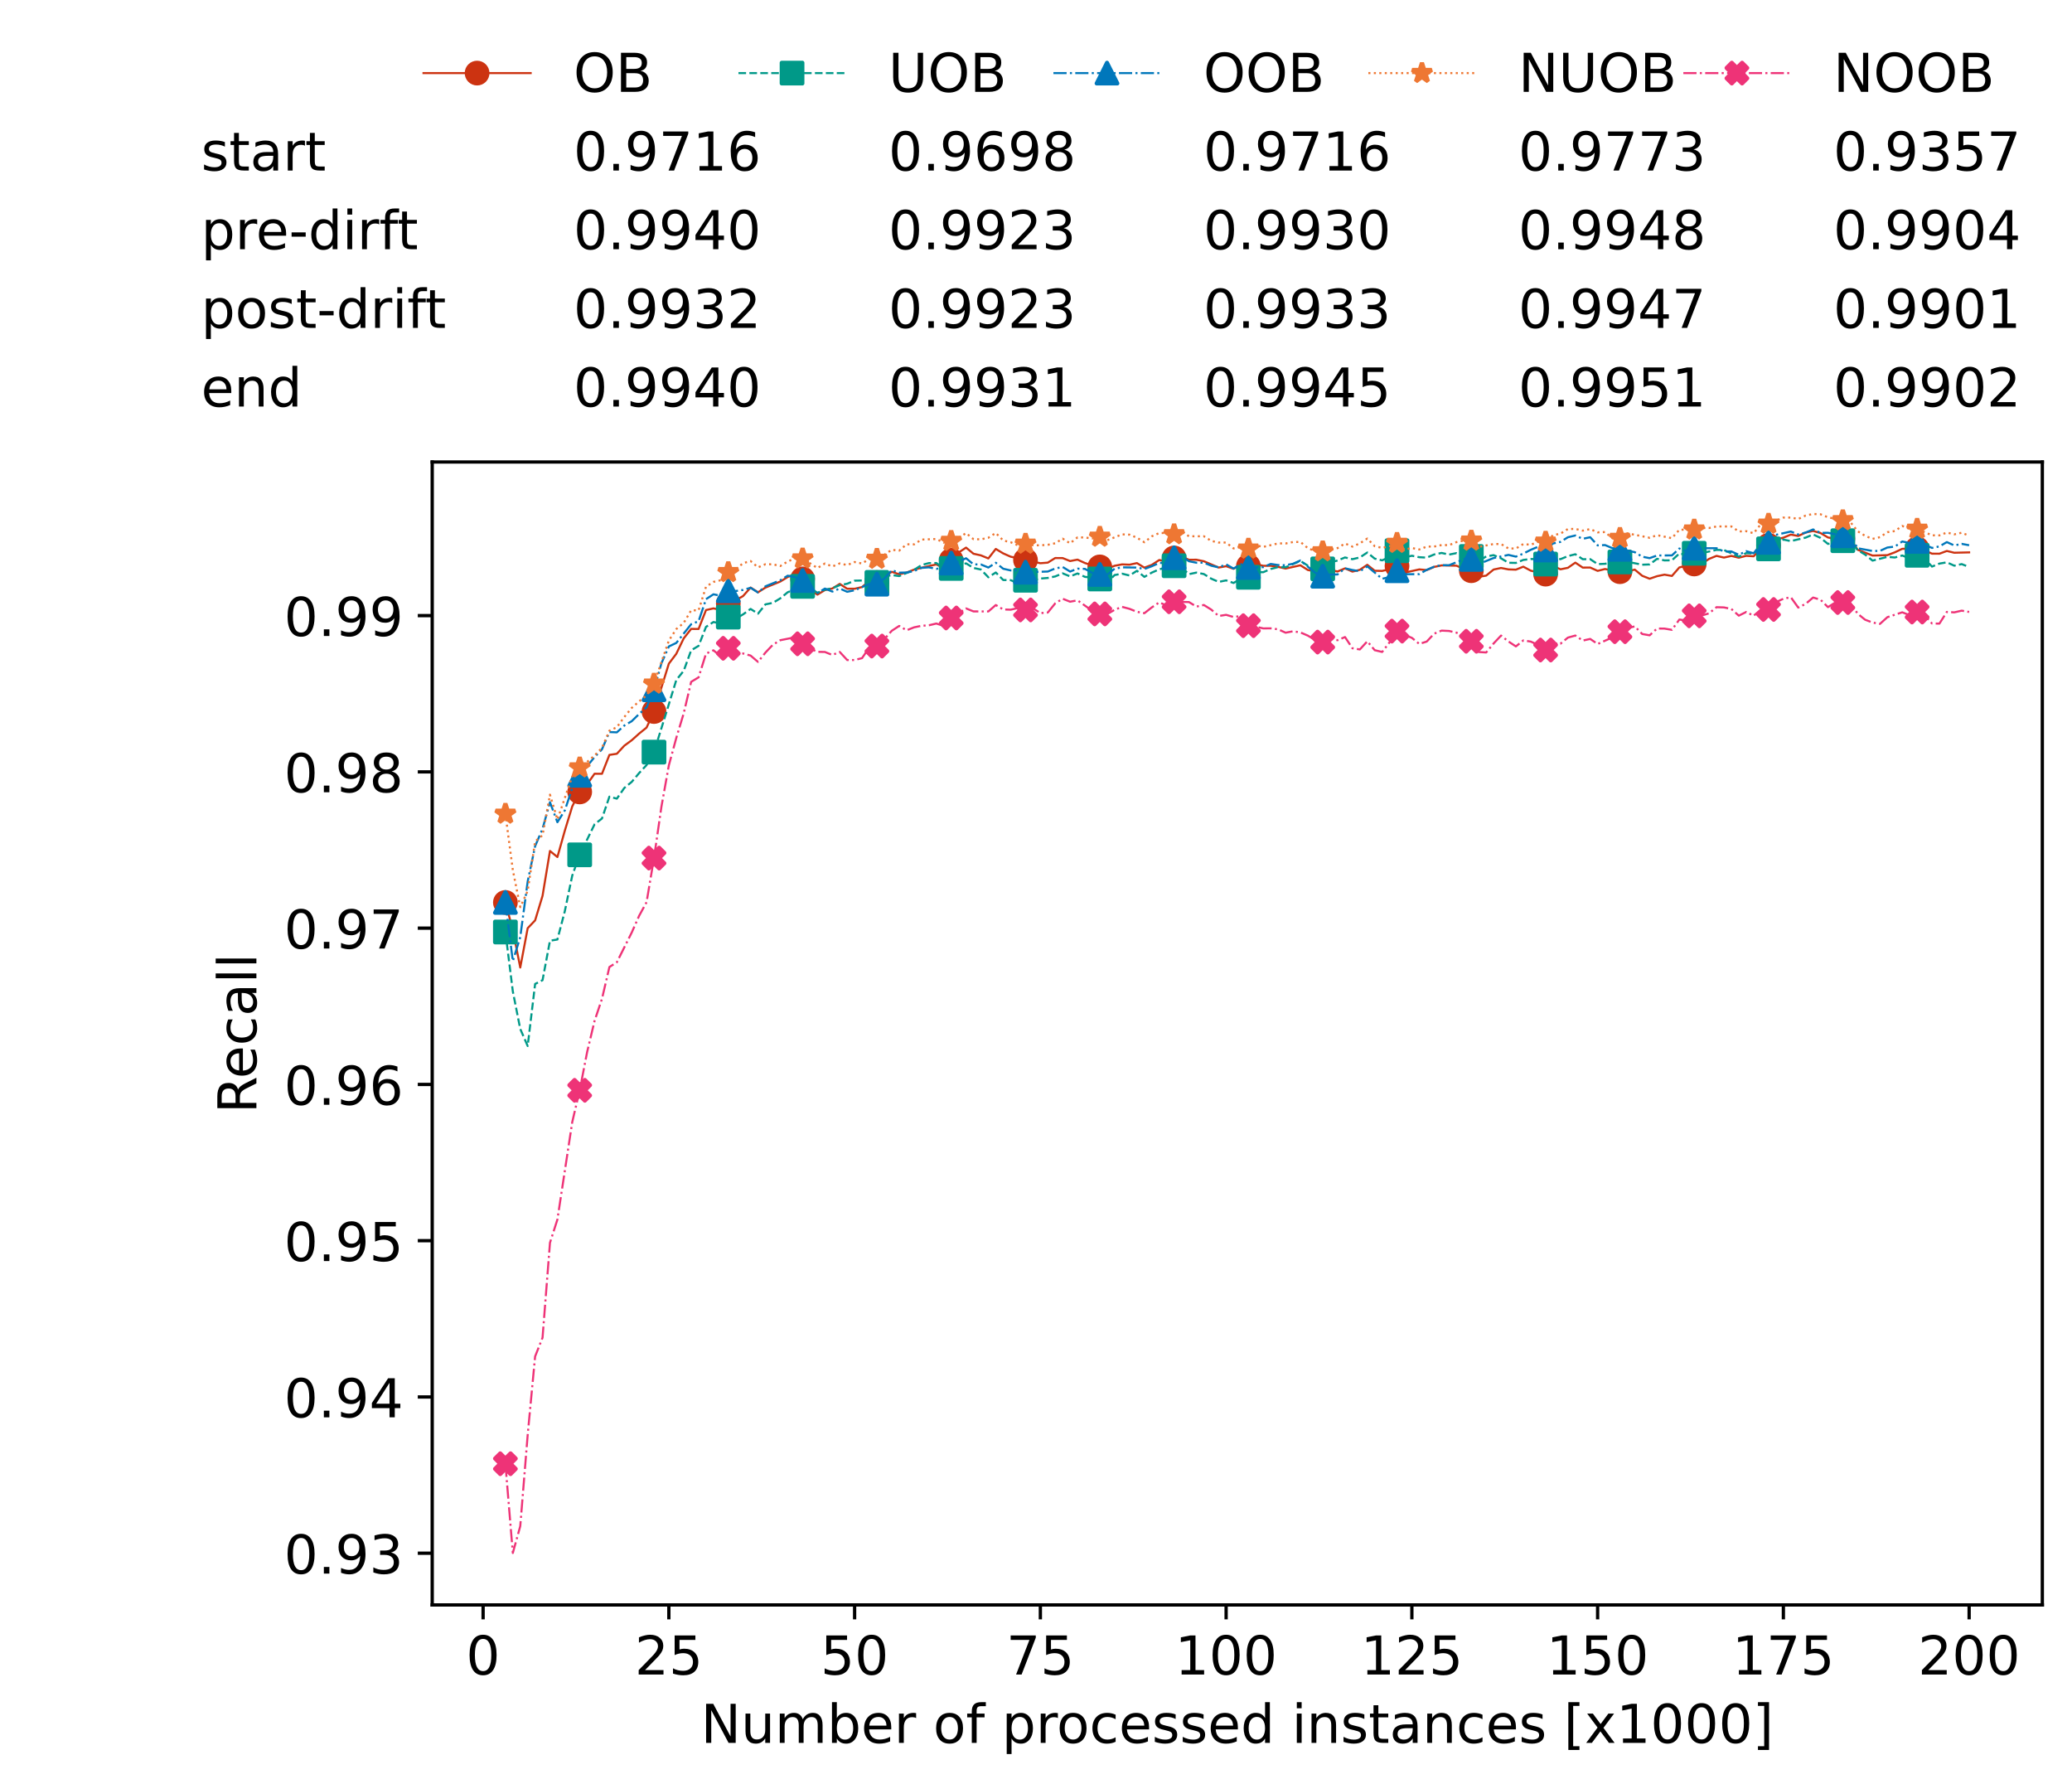 <?xml version="1.0" encoding="utf-8" standalone="no"?>
<!DOCTYPE svg PUBLIC "-//W3C//DTD SVG 1.1//EN"
  "http://www.w3.org/Graphics/SVG/1.1/DTD/svg11.dtd">
<!-- Created with matplotlib (https://matplotlib.org/) -->
<svg height="432.615pt" version="1.1" viewBox="0 0 502.65 432.615" width="502.65pt" xmlns="http://www.w3.org/2000/svg" xmlns:xlink="http://www.w3.org/1999/xlink">
 <defs>
  <style type="text/css">*{stroke-linecap:butt;stroke-linejoin:round;}</style>
 </defs>
 <g id="figure_1">
  <g id="patch_1">
   <path d="M 0 432.615 
L 502.65 432.615 
L 502.65 0 
L 0 0 
z
" style="fill:#ffffff;"/>
  </g>
  <g id="axes_1">
   <g id="patch_2">
    <path d="M 104.85 389.252 
L 495.45 389.252 
L 495.45 112.052 
L 104.85 112.052 
z
" style="fill:#ffffff;"/>
   </g>
   <g id="matplotlib.axis_1">
    <g id="xtick_1">
     <g id="line2d_1">
      <defs>
       <path d="M 0 0 
L 0 3.5 
" id="m566db554de" style="stroke:#000000;stroke-width:0.8;"/>
      </defs>
      <g>
       <use style="stroke:#000000;stroke-width:0.8;" x="117.197" xlink:href="#m566db554de" y="389.252"/>
      </g>
     </g>
     <g id="text_1">
      <!-- 0 -->
      <g transform="translate(113.061 406.13)scale(0.13 -0.13)">
       <defs>
        <path d="M 31.781 66.406 
Q 24.172 66.406 20.328 58.906 
Q 16.5 51.422 16.5 36.375 
Q 16.5 21.391 20.328 13.891 
Q 24.172 6.391 31.781 6.391 
Q 39.453 6.391 43.281 13.891 
Q 47.125 21.391 47.125 36.375 
Q 47.125 51.422 43.281 58.906 
Q 39.453 66.406 31.781 66.406 
z
M 31.781 74.219 
Q 44.047 74.219 50.516 64.516 
Q 56.984 54.828 56.984 36.375 
Q 56.984 17.969 50.516 8.266 
Q 44.047 -1.422 31.781 -1.422 
Q 19.531 -1.422 13.062 8.266 
Q 6.594 17.969 6.594 36.375 
Q 6.594 54.828 13.062 64.516 
Q 19.531 74.219 31.781 74.219 
z
" id="DejaVuSans-48"/>
       </defs>
       <use xlink:href="#DejaVuSans-48"/>
      </g>
     </g>
    </g>
    <g id="xtick_2">
     <g id="line2d_2">
      <g>
       <use style="stroke:#000000;stroke-width:0.8;" x="162.259" xlink:href="#m566db554de" y="389.252"/>
      </g>
     </g>
     <g id="text_2">
      <!-- 25 -->
      <g transform="translate(153.988 406.13)scale(0.13 -0.13)">
       <defs>
        <path d="M 19.188 8.297 
L 53.609 8.297 
L 53.609 0 
L 7.328 0 
L 7.328 8.297 
Q 12.938 14.109 22.625 23.891 
Q 32.328 33.688 34.812 36.531 
Q 39.547 41.844 41.422 45.531 
Q 43.312 49.219 43.312 52.781 
Q 43.312 58.594 39.234 62.25 
Q 35.156 65.922 28.609 65.922 
Q 23.969 65.922 18.812 64.312 
Q 13.672 62.703 7.812 59.422 
L 7.812 69.391 
Q 13.766 71.781 18.938 73 
Q 24.125 74.219 28.422 74.219 
Q 39.75 74.219 46.484 68.547 
Q 53.219 62.891 53.219 53.422 
Q 53.219 48.922 51.531 44.891 
Q 49.859 40.875 45.406 35.406 
Q 44.188 33.984 37.641 27.219 
Q 31.109 20.453 19.188 8.297 
z
" id="DejaVuSans-50"/>
        <path d="M 10.797 72.906 
L 49.516 72.906 
L 49.516 64.594 
L 19.828 64.594 
L 19.828 46.734 
Q 21.969 47.469 24.109 47.828 
Q 26.266 48.188 28.422 48.188 
Q 40.625 48.188 47.75 41.5 
Q 54.891 34.812 54.891 23.391 
Q 54.891 11.625 47.562 5.094 
Q 40.234 -1.422 26.906 -1.422 
Q 22.312 -1.422 17.547 -0.641 
Q 12.797 0.141 7.719 1.703 
L 7.719 11.625 
Q 12.109 9.234 16.797 8.062 
Q 21.484 6.891 26.703 6.891 
Q 35.156 6.891 40.078 11.328 
Q 45.016 15.766 45.016 23.391 
Q 45.016 31 40.078 35.438 
Q 35.156 39.891 26.703 39.891 
Q 22.75 39.891 18.812 39.016 
Q 14.891 38.141 10.797 36.281 
z
" id="DejaVuSans-53"/>
       </defs>
       <use xlink:href="#DejaVuSans-50"/>
       <use x="63.623" xlink:href="#DejaVuSans-53"/>
      </g>
     </g>
    </g>
    <g id="xtick_3">
     <g id="line2d_3">
      <g>
       <use style="stroke:#000000;stroke-width:0.8;" x="207.322" xlink:href="#m566db554de" y="389.252"/>
      </g>
     </g>
     <g id="text_3">
      <!-- 50 -->
      <g transform="translate(199.05 406.13)scale(0.13 -0.13)">
       <use xlink:href="#DejaVuSans-53"/>
       <use x="63.623" xlink:href="#DejaVuSans-48"/>
      </g>
     </g>
    </g>
    <g id="xtick_4">
     <g id="line2d_4">
      <g>
       <use style="stroke:#000000;stroke-width:0.8;" x="252.384" xlink:href="#m566db554de" y="389.252"/>
      </g>
     </g>
     <g id="text_4">
      <!-- 75 -->
      <g transform="translate(244.113 406.13)scale(0.13 -0.13)">
       <defs>
        <path d="M 8.203 72.906 
L 55.078 72.906 
L 55.078 68.703 
L 28.609 0 
L 18.312 0 
L 43.219 64.594 
L 8.203 64.594 
z
" id="DejaVuSans-55"/>
       </defs>
       <use xlink:href="#DejaVuSans-55"/>
       <use x="63.623" xlink:href="#DejaVuSans-53"/>
      </g>
     </g>
    </g>
    <g id="xtick_5">
     <g id="line2d_5">
      <g>
       <use style="stroke:#000000;stroke-width:0.8;" x="297.446" xlink:href="#m566db554de" y="389.252"/>
      </g>
     </g>
     <g id="text_5">
      <!-- 100 -->
      <g transform="translate(285.039 406.13)scale(0.13 -0.13)">
       <defs>
        <path d="M 12.406 8.297 
L 28.516 8.297 
L 28.516 63.922 
L 10.984 60.406 
L 10.984 69.391 
L 28.422 72.906 
L 38.281 72.906 
L 38.281 8.297 
L 54.391 8.297 
L 54.391 0 
L 12.406 0 
z
" id="DejaVuSans-49"/>
       </defs>
       <use xlink:href="#DejaVuSans-49"/>
       <use x="63.623" xlink:href="#DejaVuSans-48"/>
       <use x="127.246" xlink:href="#DejaVuSans-48"/>
      </g>
     </g>
    </g>
    <g id="xtick_6">
     <g id="line2d_6">
      <g>
       <use style="stroke:#000000;stroke-width:0.8;" x="342.509" xlink:href="#m566db554de" y="389.252"/>
      </g>
     </g>
     <g id="text_6">
      <!-- 125 -->
      <g transform="translate(330.102 406.13)scale(0.13 -0.13)">
       <use xlink:href="#DejaVuSans-49"/>
       <use x="63.623" xlink:href="#DejaVuSans-50"/>
       <use x="127.246" xlink:href="#DejaVuSans-53"/>
      </g>
     </g>
    </g>
    <g id="xtick_7">
     <g id="line2d_7">
      <g>
       <use style="stroke:#000000;stroke-width:0.8;" x="387.571" xlink:href="#m566db554de" y="389.252"/>
      </g>
     </g>
     <g id="text_7">
      <!-- 150 -->
      <g transform="translate(375.164 406.13)scale(0.13 -0.13)">
       <use xlink:href="#DejaVuSans-49"/>
       <use x="63.623" xlink:href="#DejaVuSans-53"/>
       <use x="127.246" xlink:href="#DejaVuSans-48"/>
      </g>
     </g>
    </g>
    <g id="xtick_8">
     <g id="line2d_8">
      <g>
       <use style="stroke:#000000;stroke-width:0.8;" x="432.633" xlink:href="#m566db554de" y="389.252"/>
      </g>
     </g>
     <g id="text_8">
      <!-- 175 -->
      <g transform="translate(420.226 406.13)scale(0.13 -0.13)">
       <use xlink:href="#DejaVuSans-49"/>
       <use x="63.623" xlink:href="#DejaVuSans-55"/>
       <use x="127.246" xlink:href="#DejaVuSans-53"/>
      </g>
     </g>
    </g>
    <g id="xtick_9">
     <g id="line2d_9">
      <g>
       <use style="stroke:#000000;stroke-width:0.8;" x="477.695" xlink:href="#m566db554de" y="389.252"/>
      </g>
     </g>
     <g id="text_9">
      <!-- 200 -->
      <g transform="translate(465.289 406.13)scale(0.13 -0.13)">
       <use xlink:href="#DejaVuSans-50"/>
       <use x="63.623" xlink:href="#DejaVuSans-48"/>
       <use x="127.246" xlink:href="#DejaVuSans-48"/>
      </g>
     </g>
    </g>
    <g id="text_10">
     <!-- Number of processed instances [x1000] -->
     <g transform="translate(170.025 422.711)scale(0.13 -0.13)">
      <defs>
       <path d="M 9.812 72.906 
L 23.094 72.906 
L 55.422 11.922 
L 55.422 72.906 
L 64.984 72.906 
L 64.984 0 
L 51.703 0 
L 19.391 60.984 
L 19.391 0 
L 9.812 0 
z
" id="DejaVuSans-78"/>
       <path d="M 8.5 21.578 
L 8.5 54.688 
L 17.484 54.688 
L 17.484 21.922 
Q 17.484 14.156 20.5 10.266 
Q 23.531 6.391 29.594 6.391 
Q 36.859 6.391 41.078 11.031 
Q 45.312 15.672 45.312 23.688 
L 45.312 54.688 
L 54.297 54.688 
L 54.297 0 
L 45.312 0 
L 45.312 8.406 
Q 42.047 3.422 37.719 1 
Q 33.406 -1.422 27.688 -1.422 
Q 18.266 -1.422 13.375 4.438 
Q 8.5 10.297 8.5 21.578 
z
M 31.109 56 
z
" id="DejaVuSans-117"/>
       <path d="M 52 44.188 
Q 55.375 50.25 60.062 53.125 
Q 64.75 56 71.094 56 
Q 79.641 56 84.281 50.016 
Q 88.922 44.047 88.922 33.016 
L 88.922 0 
L 79.891 0 
L 79.891 32.719 
Q 79.891 40.578 77.094 44.375 
Q 74.312 48.188 68.609 48.188 
Q 61.625 48.188 57.562 43.547 
Q 53.516 38.922 53.516 30.906 
L 53.516 0 
L 44.484 0 
L 44.484 32.719 
Q 44.484 40.625 41.703 44.406 
Q 38.922 48.188 33.109 48.188 
Q 26.219 48.188 22.156 43.531 
Q 18.109 38.875 18.109 30.906 
L 18.109 0 
L 9.078 0 
L 9.078 54.688 
L 18.109 54.688 
L 18.109 46.188 
Q 21.188 51.219 25.484 53.609 
Q 29.781 56 35.688 56 
Q 41.656 56 45.828 52.969 
Q 50 49.953 52 44.188 
z
" id="DejaVuSans-109"/>
       <path d="M 48.688 27.297 
Q 48.688 37.203 44.609 42.844 
Q 40.531 48.484 33.406 48.484 
Q 26.266 48.484 22.188 42.844 
Q 18.109 37.203 18.109 27.297 
Q 18.109 17.391 22.188 11.75 
Q 26.266 6.109 33.406 6.109 
Q 40.531 6.109 44.609 11.75 
Q 48.688 17.391 48.688 27.297 
z
M 18.109 46.391 
Q 20.953 51.266 25.266 53.625 
Q 29.594 56 35.594 56 
Q 45.562 56 51.781 48.094 
Q 58.016 40.188 58.016 27.297 
Q 58.016 14.406 51.781 6.484 
Q 45.562 -1.422 35.594 -1.422 
Q 29.594 -1.422 25.266 0.953 
Q 20.953 3.328 18.109 8.203 
L 18.109 0 
L 9.078 0 
L 9.078 75.984 
L 18.109 75.984 
z
" id="DejaVuSans-98"/>
       <path d="M 56.203 29.594 
L 56.203 25.203 
L 14.891 25.203 
Q 15.484 15.922 20.484 11.062 
Q 25.484 6.203 34.422 6.203 
Q 39.594 6.203 44.453 7.469 
Q 49.312 8.734 54.109 11.281 
L 54.109 2.781 
Q 49.266 0.734 44.188 -0.344 
Q 39.109 -1.422 33.891 -1.422 
Q 20.797 -1.422 13.156 6.188 
Q 5.516 13.812 5.516 26.812 
Q 5.516 40.234 12.766 48.109 
Q 20.016 56 32.328 56 
Q 43.359 56 49.781 48.891 
Q 56.203 41.797 56.203 29.594 
z
M 47.219 32.234 
Q 47.125 39.594 43.094 43.984 
Q 39.062 48.391 32.422 48.391 
Q 24.906 48.391 20.391 44.141 
Q 15.875 39.891 15.188 32.172 
z
" id="DejaVuSans-101"/>
       <path d="M 41.109 46.297 
Q 39.594 47.172 37.812 47.578 
Q 36.031 48 33.891 48 
Q 26.266 48 22.188 43.047 
Q 18.109 38.094 18.109 28.812 
L 18.109 0 
L 9.078 0 
L 9.078 54.688 
L 18.109 54.688 
L 18.109 46.188 
Q 20.953 51.172 25.484 53.578 
Q 30.031 56 36.531 56 
Q 37.453 56 38.578 55.875 
Q 39.703 55.766 41.062 55.516 
z
" id="DejaVuSans-114"/>
       <path id="DejaVuSans-32"/>
       <path d="M 30.609 48.391 
Q 23.391 48.391 19.188 42.75 
Q 14.984 37.109 14.984 27.297 
Q 14.984 17.484 19.156 11.844 
Q 23.344 6.203 30.609 6.203 
Q 37.797 6.203 41.984 11.859 
Q 46.188 17.531 46.188 27.297 
Q 46.188 37.016 41.984 42.703 
Q 37.797 48.391 30.609 48.391 
z
M 30.609 56 
Q 42.328 56 49.016 48.375 
Q 55.719 40.766 55.719 27.297 
Q 55.719 13.875 49.016 6.219 
Q 42.328 -1.422 30.609 -1.422 
Q 18.844 -1.422 12.172 6.219 
Q 5.516 13.875 5.516 27.297 
Q 5.516 40.766 12.172 48.375 
Q 18.844 56 30.609 56 
z
" id="DejaVuSans-111"/>
       <path d="M 37.109 75.984 
L 37.109 68.5 
L 28.516 68.5 
Q 23.688 68.5 21.797 66.547 
Q 19.922 64.594 19.922 59.516 
L 19.922 54.688 
L 34.719 54.688 
L 34.719 47.703 
L 19.922 47.703 
L 19.922 0 
L 10.891 0 
L 10.891 47.703 
L 2.297 47.703 
L 2.297 54.688 
L 10.891 54.688 
L 10.891 58.5 
Q 10.891 67.625 15.141 71.797 
Q 19.391 75.984 28.609 75.984 
z
" id="DejaVuSans-102"/>
       <path d="M 18.109 8.203 
L 18.109 -20.797 
L 9.078 -20.797 
L 9.078 54.688 
L 18.109 54.688 
L 18.109 46.391 
Q 20.953 51.266 25.266 53.625 
Q 29.594 56 35.594 56 
Q 45.562 56 51.781 48.094 
Q 58.016 40.188 58.016 27.297 
Q 58.016 14.406 51.781 6.484 
Q 45.562 -1.422 35.594 -1.422 
Q 29.594 -1.422 25.266 0.953 
Q 20.953 3.328 18.109 8.203 
z
M 48.688 27.297 
Q 48.688 37.203 44.609 42.844 
Q 40.531 48.484 33.406 48.484 
Q 26.266 48.484 22.188 42.844 
Q 18.109 37.203 18.109 27.297 
Q 18.109 17.391 22.188 11.75 
Q 26.266 6.109 33.406 6.109 
Q 40.531 6.109 44.609 11.75 
Q 48.688 17.391 48.688 27.297 
z
" id="DejaVuSans-112"/>
       <path d="M 48.781 52.594 
L 48.781 44.188 
Q 44.969 46.297 41.141 47.344 
Q 37.312 48.391 33.406 48.391 
Q 24.656 48.391 19.812 42.844 
Q 14.984 37.312 14.984 27.297 
Q 14.984 17.281 19.812 11.734 
Q 24.656 6.203 33.406 6.203 
Q 37.312 6.203 41.141 7.25 
Q 44.969 8.297 48.781 10.406 
L 48.781 2.094 
Q 45.016 0.344 40.984 -0.531 
Q 36.969 -1.422 32.422 -1.422 
Q 20.062 -1.422 12.781 6.344 
Q 5.516 14.109 5.516 27.297 
Q 5.516 40.672 12.859 48.328 
Q 20.219 56 33.016 56 
Q 37.156 56 41.109 55.141 
Q 45.062 54.297 48.781 52.594 
z
" id="DejaVuSans-99"/>
       <path d="M 44.281 53.078 
L 44.281 44.578 
Q 40.484 46.531 36.375 47.5 
Q 32.281 48.484 27.875 48.484 
Q 21.188 48.484 17.844 46.438 
Q 14.5 44.391 14.5 40.281 
Q 14.5 37.156 16.891 35.375 
Q 19.281 33.594 26.516 31.984 
L 29.594 31.297 
Q 39.156 29.25 43.188 25.516 
Q 47.219 21.781 47.219 15.094 
Q 47.219 7.469 41.188 3.016 
Q 35.156 -1.422 24.609 -1.422 
Q 20.219 -1.422 15.453 -0.562 
Q 10.688 0.297 5.422 2 
L 5.422 11.281 
Q 10.406 8.688 15.234 7.391 
Q 20.062 6.109 24.812 6.109 
Q 31.156 6.109 34.562 8.281 
Q 37.984 10.453 37.984 14.406 
Q 37.984 18.062 35.516 20.016 
Q 33.062 21.969 24.703 23.781 
L 21.578 24.516 
Q 13.234 26.266 9.516 29.906 
Q 5.812 33.547 5.812 39.891 
Q 5.812 47.609 11.281 51.797 
Q 16.75 56 26.812 56 
Q 31.781 56 36.172 55.266 
Q 40.578 54.547 44.281 53.078 
z
" id="DejaVuSans-115"/>
       <path d="M 45.406 46.391 
L 45.406 75.984 
L 54.391 75.984 
L 54.391 0 
L 45.406 0 
L 45.406 8.203 
Q 42.578 3.328 38.25 0.953 
Q 33.938 -1.422 27.875 -1.422 
Q 17.969 -1.422 11.734 6.484 
Q 5.516 14.406 5.516 27.297 
Q 5.516 40.188 11.734 48.094 
Q 17.969 56 27.875 56 
Q 33.938 56 38.25 53.625 
Q 42.578 51.266 45.406 46.391 
z
M 14.797 27.297 
Q 14.797 17.391 18.875 11.75 
Q 22.953 6.109 30.078 6.109 
Q 37.203 6.109 41.297 11.75 
Q 45.406 17.391 45.406 27.297 
Q 45.406 37.203 41.297 42.844 
Q 37.203 48.484 30.078 48.484 
Q 22.953 48.484 18.875 42.844 
Q 14.797 37.203 14.797 27.297 
z
" id="DejaVuSans-100"/>
       <path d="M 9.422 54.688 
L 18.406 54.688 
L 18.406 0 
L 9.422 0 
z
M 9.422 75.984 
L 18.406 75.984 
L 18.406 64.594 
L 9.422 64.594 
z
" id="DejaVuSans-105"/>
       <path d="M 54.891 33.016 
L 54.891 0 
L 45.906 0 
L 45.906 32.719 
Q 45.906 40.484 42.875 44.328 
Q 39.844 48.188 33.797 48.188 
Q 26.516 48.188 22.312 43.547 
Q 18.109 38.922 18.109 30.906 
L 18.109 0 
L 9.078 0 
L 9.078 54.688 
L 18.109 54.688 
L 18.109 46.188 
Q 21.344 51.125 25.703 53.562 
Q 30.078 56 35.797 56 
Q 45.219 56 50.047 50.172 
Q 54.891 44.344 54.891 33.016 
z
" id="DejaVuSans-110"/>
       <path d="M 18.312 70.219 
L 18.312 54.688 
L 36.812 54.688 
L 36.812 47.703 
L 18.312 47.703 
L 18.312 18.016 
Q 18.312 11.328 20.141 9.422 
Q 21.969 7.516 27.594 7.516 
L 36.812 7.516 
L 36.812 0 
L 27.594 0 
Q 17.188 0 13.234 3.875 
Q 9.281 7.766 9.281 18.016 
L 9.281 47.703 
L 2.688 47.703 
L 2.688 54.688 
L 9.281 54.688 
L 9.281 70.219 
z
" id="DejaVuSans-116"/>
       <path d="M 34.281 27.484 
Q 23.391 27.484 19.188 25 
Q 14.984 22.516 14.984 16.5 
Q 14.984 11.719 18.141 8.906 
Q 21.297 6.109 26.703 6.109 
Q 34.188 6.109 38.703 11.406 
Q 43.219 16.703 43.219 25.484 
L 43.219 27.484 
z
M 52.203 31.203 
L 52.203 0 
L 43.219 0 
L 43.219 8.297 
Q 40.141 3.328 35.547 0.953 
Q 30.953 -1.422 24.312 -1.422 
Q 15.922 -1.422 10.953 3.297 
Q 6 8.016 6 15.922 
Q 6 25.141 12.172 29.828 
Q 18.359 34.516 30.609 34.516 
L 43.219 34.516 
L 43.219 35.406 
Q 43.219 41.609 39.141 45 
Q 35.062 48.391 27.688 48.391 
Q 23 48.391 18.547 47.266 
Q 14.109 46.141 10.016 43.891 
L 10.016 52.203 
Q 14.938 54.109 19.578 55.047 
Q 24.219 56 28.609 56 
Q 40.484 56 46.344 49.844 
Q 52.203 43.703 52.203 31.203 
z
" id="DejaVuSans-97"/>
       <path d="M 8.594 75.984 
L 29.297 75.984 
L 29.297 69 
L 17.578 69 
L 17.578 -6.203 
L 29.297 -6.203 
L 29.297 -13.188 
L 8.594 -13.188 
z
" id="DejaVuSans-91"/>
       <path d="M 54.891 54.688 
L 35.109 28.078 
L 55.906 0 
L 45.312 0 
L 29.391 21.484 
L 13.484 0 
L 2.875 0 
L 24.125 28.609 
L 4.688 54.688 
L 15.281 54.688 
L 29.781 35.203 
L 44.281 54.688 
z
" id="DejaVuSans-120"/>
       <path d="M 30.422 75.984 
L 30.422 -13.188 
L 9.719 -13.188 
L 9.719 -6.203 
L 21.391 -6.203 
L 21.391 69 
L 9.719 69 
L 9.719 75.984 
z
" id="DejaVuSans-93"/>
      </defs>
      <use xlink:href="#DejaVuSans-78"/>
      <use x="74.805" xlink:href="#DejaVuSans-117"/>
      <use x="138.184" xlink:href="#DejaVuSans-109"/>
      <use x="235.596" xlink:href="#DejaVuSans-98"/>
      <use x="299.072" xlink:href="#DejaVuSans-101"/>
      <use x="360.596" xlink:href="#DejaVuSans-114"/>
      <use x="401.709" xlink:href="#DejaVuSans-32"/>
      <use x="433.496" xlink:href="#DejaVuSans-111"/>
      <use x="494.678" xlink:href="#DejaVuSans-102"/>
      <use x="529.883" xlink:href="#DejaVuSans-32"/>
      <use x="561.67" xlink:href="#DejaVuSans-112"/>
      <use x="625.146" xlink:href="#DejaVuSans-114"/>
      <use x="664.01" xlink:href="#DejaVuSans-111"/>
      <use x="725.191" xlink:href="#DejaVuSans-99"/>
      <use x="780.172" xlink:href="#DejaVuSans-101"/>
      <use x="841.695" xlink:href="#DejaVuSans-115"/>
      <use x="893.795" xlink:href="#DejaVuSans-115"/>
      <use x="945.895" xlink:href="#DejaVuSans-101"/>
      <use x="1007.418" xlink:href="#DejaVuSans-100"/>
      <use x="1070.895" xlink:href="#DejaVuSans-32"/>
      <use x="1102.682" xlink:href="#DejaVuSans-105"/>
      <use x="1130.465" xlink:href="#DejaVuSans-110"/>
      <use x="1193.844" xlink:href="#DejaVuSans-115"/>
      <use x="1245.943" xlink:href="#DejaVuSans-116"/>
      <use x="1285.152" xlink:href="#DejaVuSans-97"/>
      <use x="1346.432" xlink:href="#DejaVuSans-110"/>
      <use x="1409.811" xlink:href="#DejaVuSans-99"/>
      <use x="1464.791" xlink:href="#DejaVuSans-101"/>
      <use x="1526.314" xlink:href="#DejaVuSans-115"/>
      <use x="1578.414" xlink:href="#DejaVuSans-32"/>
      <use x="1610.201" xlink:href="#DejaVuSans-91"/>
      <use x="1649.215" xlink:href="#DejaVuSans-120"/>
      <use x="1708.395" xlink:href="#DejaVuSans-49"/>
      <use x="1772.018" xlink:href="#DejaVuSans-48"/>
      <use x="1835.641" xlink:href="#DejaVuSans-48"/>
      <use x="1899.264" xlink:href="#DejaVuSans-48"/>
      <use x="1962.887" xlink:href="#DejaVuSans-93"/>
     </g>
    </g>
   </g>
   <g id="matplotlib.axis_2">
    <g id="ytick_1">
     <g id="line2d_10">
      <defs>
       <path d="M 0 0 
L -3.5 0 
" id="m91cfd5ab04" style="stroke:#000000;stroke-width:0.8;"/>
      </defs>
      <g>
       <use style="stroke:#000000;stroke-width:0.8;" x="104.85" xlink:href="#m91cfd5ab04" y="376.71"/>
      </g>
     </g>
     <g id="text_11">
      <!-- 0.93 -->
      <g transform="translate(68.905 381.649)scale(0.13 -0.13)">
       <defs>
        <path d="M 10.688 12.406 
L 21 12.406 
L 21 0 
L 10.688 0 
z
" id="DejaVuSans-46"/>
        <path d="M 10.984 1.516 
L 10.984 10.5 
Q 14.703 8.734 18.5 7.812 
Q 22.312 6.891 25.984 6.891 
Q 35.75 6.891 40.891 13.453 
Q 46.047 20.016 46.781 33.406 
Q 43.953 29.203 39.594 26.953 
Q 35.25 24.703 29.984 24.703 
Q 19.047 24.703 12.672 31.312 
Q 6.297 37.938 6.297 49.422 
Q 6.297 60.641 12.938 67.422 
Q 19.578 74.219 30.609 74.219 
Q 43.266 74.219 49.922 64.516 
Q 56.594 54.828 56.594 36.375 
Q 56.594 19.141 48.406 8.859 
Q 40.234 -1.422 26.422 -1.422 
Q 22.703 -1.422 18.891 -0.688 
Q 15.094 0.047 10.984 1.516 
z
M 30.609 32.422 
Q 37.25 32.422 41.125 36.953 
Q 45.016 41.5 45.016 49.422 
Q 45.016 57.281 41.125 61.844 
Q 37.25 66.406 30.609 66.406 
Q 23.969 66.406 20.094 61.844 
Q 16.219 57.281 16.219 49.422 
Q 16.219 41.5 20.094 36.953 
Q 23.969 32.422 30.609 32.422 
z
" id="DejaVuSans-57"/>
        <path d="M 40.578 39.312 
Q 47.656 37.797 51.625 33 
Q 55.609 28.219 55.609 21.188 
Q 55.609 10.406 48.188 4.484 
Q 40.766 -1.422 27.094 -1.422 
Q 22.516 -1.422 17.656 -0.516 
Q 12.797 0.391 7.625 2.203 
L 7.625 11.719 
Q 11.719 9.328 16.594 8.109 
Q 21.484 6.891 26.812 6.891 
Q 36.078 6.891 40.938 10.547 
Q 45.797 14.203 45.797 21.188 
Q 45.797 27.641 41.281 31.266 
Q 36.766 34.906 28.719 34.906 
L 20.219 34.906 
L 20.219 43.016 
L 29.109 43.016 
Q 36.375 43.016 40.234 45.922 
Q 44.094 48.828 44.094 54.297 
Q 44.094 59.906 40.109 62.906 
Q 36.141 65.922 28.719 65.922 
Q 24.656 65.922 20.016 65.031 
Q 15.375 64.156 9.812 62.312 
L 9.812 71.094 
Q 15.438 72.656 20.344 73.438 
Q 25.25 74.219 29.594 74.219 
Q 40.828 74.219 47.359 69.109 
Q 53.906 64.016 53.906 55.328 
Q 53.906 49.266 50.438 45.094 
Q 46.969 40.922 40.578 39.312 
z
" id="DejaVuSans-51"/>
       </defs>
       <use xlink:href="#DejaVuSans-48"/>
       <use x="63.623" xlink:href="#DejaVuSans-46"/>
       <use x="95.41" xlink:href="#DejaVuSans-57"/>
       <use x="159.033" xlink:href="#DejaVuSans-51"/>
      </g>
     </g>
    </g>
    <g id="ytick_2">
     <g id="line2d_11">
      <g>
       <use style="stroke:#000000;stroke-width:0.8;" x="104.85" xlink:href="#m91cfd5ab04" y="338.81"/>
      </g>
     </g>
     <g id="text_12">
      <!-- 0.94 -->
      <g transform="translate(68.905 343.749)scale(0.13 -0.13)">
       <defs>
        <path d="M 37.797 64.312 
L 12.891 25.391 
L 37.797 25.391 
z
M 35.203 72.906 
L 47.609 72.906 
L 47.609 25.391 
L 58.016 25.391 
L 58.016 17.188 
L 47.609 17.188 
L 47.609 0 
L 37.797 0 
L 37.797 17.188 
L 4.891 17.188 
L 4.891 26.703 
z
" id="DejaVuSans-52"/>
       </defs>
       <use xlink:href="#DejaVuSans-48"/>
       <use x="63.623" xlink:href="#DejaVuSans-46"/>
       <use x="95.41" xlink:href="#DejaVuSans-57"/>
       <use x="159.033" xlink:href="#DejaVuSans-52"/>
      </g>
     </g>
    </g>
    <g id="ytick_3">
     <g id="line2d_12">
      <g>
       <use style="stroke:#000000;stroke-width:0.8;" x="104.85" xlink:href="#m91cfd5ab04" y="300.91"/>
      </g>
     </g>
     <g id="text_13">
      <!-- 0.95 -->
      <g transform="translate(68.905 305.849)scale(0.13 -0.13)">
       <use xlink:href="#DejaVuSans-48"/>
       <use x="63.623" xlink:href="#DejaVuSans-46"/>
       <use x="95.41" xlink:href="#DejaVuSans-57"/>
       <use x="159.033" xlink:href="#DejaVuSans-53"/>
      </g>
     </g>
    </g>
    <g id="ytick_4">
     <g id="line2d_13">
      <g>
       <use style="stroke:#000000;stroke-width:0.8;" x="104.85" xlink:href="#m91cfd5ab04" y="263.01"/>
      </g>
     </g>
     <g id="text_14">
      <!-- 0.96 -->
      <g transform="translate(68.905 267.948)scale(0.13 -0.13)">
       <defs>
        <path d="M 33.016 40.375 
Q 26.375 40.375 22.484 35.828 
Q 18.609 31.297 18.609 23.391 
Q 18.609 15.531 22.484 10.953 
Q 26.375 6.391 33.016 6.391 
Q 39.656 6.391 43.531 10.953 
Q 47.406 15.531 47.406 23.391 
Q 47.406 31.297 43.531 35.828 
Q 39.656 40.375 33.016 40.375 
z
M 52.594 71.297 
L 52.594 62.312 
Q 48.875 64.062 45.094 64.984 
Q 41.312 65.922 37.594 65.922 
Q 27.828 65.922 22.672 59.328 
Q 17.531 52.734 16.797 39.406 
Q 19.672 43.656 24.016 45.922 
Q 28.375 48.188 33.594 48.188 
Q 44.578 48.188 50.953 41.516 
Q 57.328 34.859 57.328 23.391 
Q 57.328 12.156 50.688 5.359 
Q 44.047 -1.422 33.016 -1.422 
Q 20.359 -1.422 13.672 8.266 
Q 6.984 17.969 6.984 36.375 
Q 6.984 53.656 15.188 63.938 
Q 23.391 74.219 37.203 74.219 
Q 40.922 74.219 44.703 73.484 
Q 48.484 72.75 52.594 71.297 
z
" id="DejaVuSans-54"/>
       </defs>
       <use xlink:href="#DejaVuSans-48"/>
       <use x="63.623" xlink:href="#DejaVuSans-46"/>
       <use x="95.41" xlink:href="#DejaVuSans-57"/>
       <use x="159.033" xlink:href="#DejaVuSans-54"/>
      </g>
     </g>
    </g>
    <g id="ytick_5">
     <g id="line2d_14">
      <g>
       <use style="stroke:#000000;stroke-width:0.8;" x="104.85" xlink:href="#m91cfd5ab04" y="225.109"/>
      </g>
     </g>
     <g id="text_15">
      <!-- 0.97 -->
      <g transform="translate(68.905 230.048)scale(0.13 -0.13)">
       <use xlink:href="#DejaVuSans-48"/>
       <use x="63.623" xlink:href="#DejaVuSans-46"/>
       <use x="95.41" xlink:href="#DejaVuSans-57"/>
       <use x="159.033" xlink:href="#DejaVuSans-55"/>
      </g>
     </g>
    </g>
    <g id="ytick_6">
     <g id="line2d_15">
      <g>
       <use style="stroke:#000000;stroke-width:0.8;" x="104.85" xlink:href="#m91cfd5ab04" y="187.209"/>
      </g>
     </g>
     <g id="text_16">
      <!-- 0.98 -->
      <g transform="translate(68.905 192.148)scale(0.13 -0.13)">
       <defs>
        <path d="M 31.781 34.625 
Q 24.75 34.625 20.719 30.859 
Q 16.703 27.094 16.703 20.516 
Q 16.703 13.922 20.719 10.156 
Q 24.75 6.391 31.781 6.391 
Q 38.812 6.391 42.859 10.172 
Q 46.922 13.969 46.922 20.516 
Q 46.922 27.094 42.891 30.859 
Q 38.875 34.625 31.781 34.625 
z
M 21.922 38.812 
Q 15.578 40.375 12.031 44.719 
Q 8.5 49.078 8.5 55.328 
Q 8.5 64.062 14.719 69.141 
Q 20.953 74.219 31.781 74.219 
Q 42.672 74.219 48.875 69.141 
Q 55.078 64.062 55.078 55.328 
Q 55.078 49.078 51.531 44.719 
Q 48 40.375 41.703 38.812 
Q 48.828 37.156 52.797 32.312 
Q 56.781 27.484 56.781 20.516 
Q 56.781 9.906 50.312 4.234 
Q 43.844 -1.422 31.781 -1.422 
Q 19.734 -1.422 13.25 4.234 
Q 6.781 9.906 6.781 20.516 
Q 6.781 27.484 10.781 32.312 
Q 14.797 37.156 21.922 38.812 
z
M 18.312 54.391 
Q 18.312 48.734 21.844 45.562 
Q 25.391 42.391 31.781 42.391 
Q 38.141 42.391 41.719 45.562 
Q 45.312 48.734 45.312 54.391 
Q 45.312 60.062 41.719 63.234 
Q 38.141 66.406 31.781 66.406 
Q 25.391 66.406 21.844 63.234 
Q 18.312 60.062 18.312 54.391 
z
" id="DejaVuSans-56"/>
       </defs>
       <use xlink:href="#DejaVuSans-48"/>
       <use x="63.623" xlink:href="#DejaVuSans-46"/>
       <use x="95.41" xlink:href="#DejaVuSans-57"/>
       <use x="159.033" xlink:href="#DejaVuSans-56"/>
      </g>
     </g>
    </g>
    <g id="ytick_7">
     <g id="line2d_16">
      <g>
       <use style="stroke:#000000;stroke-width:0.8;" x="104.85" xlink:href="#m91cfd5ab04" y="149.309"/>
      </g>
     </g>
     <g id="text_17">
      <!-- 0.99 -->
      <g transform="translate(68.905 154.248)scale(0.13 -0.13)">
       <use xlink:href="#DejaVuSans-48"/>
       <use x="63.623" xlink:href="#DejaVuSans-46"/>
       <use x="95.41" xlink:href="#DejaVuSans-57"/>
       <use x="159.033" xlink:href="#DejaVuSans-57"/>
      </g>
     </g>
    </g>
    <g id="text_18">
     <!-- Recall -->
     <g transform="translate(62.201 270.044)rotate(-90)scale(0.13 -0.13)">
      <defs>
       <path d="M 44.391 34.188 
Q 47.562 33.109 50.562 29.594 
Q 53.562 26.078 56.594 19.922 
L 66.609 0 
L 56 0 
L 46.688 18.703 
Q 43.062 26.031 39.672 28.422 
Q 36.281 30.812 30.422 30.812 
L 19.672 30.812 
L 19.672 0 
L 9.812 0 
L 9.812 72.906 
L 32.078 72.906 
Q 44.578 72.906 50.734 67.672 
Q 56.891 62.453 56.891 51.906 
Q 56.891 45.016 53.688 40.469 
Q 50.484 35.938 44.391 34.188 
z
M 19.672 64.797 
L 19.672 38.922 
L 32.078 38.922 
Q 39.203 38.922 42.844 42.219 
Q 46.484 45.516 46.484 51.906 
Q 46.484 58.297 42.844 61.547 
Q 39.203 64.797 32.078 64.797 
z
" id="DejaVuSans-82"/>
       <path d="M 9.422 75.984 
L 18.406 75.984 
L 18.406 0 
L 9.422 0 
z
" id="DejaVuSans-108"/>
      </defs>
      <use xlink:href="#DejaVuSans-82"/>
      <use x="64.982" xlink:href="#DejaVuSans-101"/>
      <use x="126.506" xlink:href="#DejaVuSans-99"/>
      <use x="181.486" xlink:href="#DejaVuSans-97"/>
      <use x="242.766" xlink:href="#DejaVuSans-108"/>
      <use x="270.549" xlink:href="#DejaVuSans-108"/>
     </g>
    </g>
   </g>
   <g id="line2d_17"/>
   <g id="line2d_18"/>
   <g id="line2d_19"/>
   <g id="line2d_20"/>
   <g id="line2d_21"/>
   <g id="line2d_22">
    <path clip-path="url(#p8ee3f5e92b)" d="M 122.605 218.876 
L 124.407 225.541 
L 126.21 234.655 
L 128.012 225.114 
L 129.815 223.222 
L 131.617 217.271 
L 133.419 206.386 
L 135.222 207.859 
L 137.024 201.457 
L 138.827 195.565 
L 140.629 192.074 
L 142.432 190.211 
L 144.234 187.655 
L 146.037 187.667 
L 147.839 183.089 
L 149.642 182.814 
L 151.444 180.866 
L 153.247 179.539 
L 155.049 177.92 
L 156.852 176.46 
L 158.654 172.567 
L 162.259 160.955 
L 164.062 158.566 
L 165.864 154.831 
L 167.667 152.53 
L 169.469 152.551 
L 171.272 147.957 
L 173.074 147.556 
L 174.877 147.914 
L 176.679 146.361 
L 178.482 145.611 
L 180.284 144.542 
L 182.087 142.499 
L 183.889 143.651 
L 185.692 142.512 
L 189.297 141.044 
L 191.099 139.944 
L 192.902 139.189 
L 194.704 140.394 
L 196.507 143.068 
L 198.309 144.216 
L 200.112 143.111 
L 201.914 142.733 
L 203.717 141.613 
L 205.519 142.794 
L 207.322 142.794 
L 209.124 142.382 
L 210.927 140.858 
L 212.729 141.289 
L 214.532 139.892 
L 216.334 138.682 
L 218.137 139.283 
L 219.939 138.869 
L 221.742 138.148 
L 225.347 137.287 
L 227.149 136.889 
L 228.952 137.803 
L 232.557 134 
L 234.359 132.815 
L 236.162 134.302 
L 237.964 134.698 
L 239.767 135.441 
L 241.569 133.135 
L 243.372 134.22 
L 245.174 135.014 
L 252.384 136.6 
L 254.186 136.456 
L 255.989 135.339 
L 257.791 135.354 
L 259.594 136.073 
L 261.396 135.73 
L 263.199 136.554 
L 265.001 137.135 
L 268.606 137.923 
L 270.409 137.213 
L 272.211 136.884 
L 274.014 136.958 
L 275.816 136.569 
L 277.619 137.676 
L 279.421 137.002 
L 281.224 135.819 
L 283.026 136.198 
L 284.829 135.323 
L 286.631 134.99 
L 288.434 135.764 
L 290.236 135.755 
L 292.039 136.119 
L 295.644 137.648 
L 297.446 137.323 
L 299.249 137.95 
L 301.051 136.891 
L 302.854 137.301 
L 304.656 136.832 
L 306.459 137.226 
L 308.261 137.214 
L 310.064 137.488 
L 311.866 137.896 
L 315.471 137.102 
L 317.274 138.243 
L 319.076 138.596 
L 320.879 138.65 
L 322.681 138.238 
L 324.484 138.603 
L 326.286 137.849 
L 328.089 138.634 
L 329.891 138.196 
L 331.694 136.982 
L 333.496 138.43 
L 335.299 138.469 
L 337.101 138.052 
L 338.904 137.273 
L 340.706 138.895 
L 344.311 138.099 
L 346.114 138.263 
L 347.916 137.497 
L 349.719 137.129 
L 353.324 137.198 
L 355.126 137.978 
L 356.928 138.417 
L 358.731 139.907 
L 360.533 139.606 
L 362.336 138.134 
L 364.138 137.753 
L 365.941 138.1 
L 367.743 138.161 
L 369.546 137.44 
L 371.348 138.407 
L 374.953 139.249 
L 376.756 137.258 
L 378.558 138.076 
L 380.361 137.712 
L 382.163 136.458 
L 383.966 137.663 
L 385.768 137.647 
L 387.571 138.458 
L 389.373 138.004 
L 391.176 138.39 
L 392.978 138.651 
L 394.781 138.593 
L 396.583 138.152 
L 398.386 139.647 
L 400.188 140.363 
L 401.991 139.743 
L 403.793 139.371 
L 405.596 139.689 
L 407.398 137.617 
L 411.003 136.785 
L 412.806 136.748 
L 414.608 135.549 
L 416.411 134.817 
L 418.213 135.233 
L 420.016 134.827 
L 421.818 135.266 
L 423.621 134.805 
L 425.423 134.919 
L 427.226 132.998 
L 429.028 132.265 
L 430.831 130.834 
L 432.633 130.406 
L 434.436 129.656 
L 436.238 129.995 
L 438.041 129.154 
L 439.843 128.773 
L 441.646 129.276 
L 443.448 130.352 
L 445.251 130.668 
L 448.856 130.711 
L 450.658 133.333 
L 454.263 134.741 
L 457.868 134.643 
L 459.671 133.955 
L 461.473 133.105 
L 465.078 133.074 
L 466.881 133.467 
L 468.683 134.28 
L 470.485 134.295 
L 472.288 133.626 
L 474.09 134.06 
L 477.695 133.972 
L 477.695 133.972 
" style="fill:none;stroke:#cc3311;stroke-linecap:square;stroke-width:0.5;"/>
    <defs>
     <path d="M 0 2.5 
C 0.663 2.5 1.299 2.237 1.768 1.768 
C 2.237 1.299 2.5 0.663 2.5 0 
C 2.5 -0.663 2.237 -1.299 1.768 -1.768 
C 1.299 -2.237 0.663 -2.5 0 -2.5 
C -0.663 -2.5 -1.299 -2.237 -1.768 -1.768 
C -2.237 -1.299 -2.5 -0.663 -2.5 0 
C -2.5 0.663 -2.237 1.299 -1.768 1.768 
C -1.299 2.237 -0.663 2.5 0 2.5 
z
" id="mc609d435f4" style="stroke:#cc3311;"/>
    </defs>
    <g clip-path="url(#p8ee3f5e92b)">
     <use style="fill:#cc3311;stroke:#cc3311;" x="122.605" xlink:href="#mc609d435f4" y="218.876"/>
     <use style="fill:#cc3311;stroke:#cc3311;" x="140.629" xlink:href="#mc609d435f4" y="192.074"/>
     <use style="fill:#cc3311;stroke:#cc3311;" x="158.654" xlink:href="#mc609d435f4" y="172.567"/>
     <use style="fill:#cc3311;stroke:#cc3311;" x="176.679" xlink:href="#mc609d435f4" y="146.361"/>
     <use style="fill:#cc3311;stroke:#cc3311;" x="194.704" xlink:href="#mc609d435f4" y="140.394"/>
     <use style="fill:#cc3311;stroke:#cc3311;" x="212.729" xlink:href="#mc609d435f4" y="141.289"/>
     <use style="fill:#cc3311;stroke:#cc3311;" x="230.754" xlink:href="#mc609d435f4" y="135.88"/>
     <use style="fill:#cc3311;stroke:#cc3311;" x="248.779" xlink:href="#mc609d435f4" y="135.843"/>
     <use style="fill:#cc3311;stroke:#cc3311;" x="266.804" xlink:href="#mc609d435f4" y="137.494"/>
     <use style="fill:#cc3311;stroke:#cc3311;" x="284.829" xlink:href="#mc609d435f4" y="135.323"/>
     <use style="fill:#cc3311;stroke:#cc3311;" x="302.854" xlink:href="#mc609d435f4" y="137.301"/>
     <use style="fill:#cc3311;stroke:#cc3311;" x="320.879" xlink:href="#mc609d435f4" y="138.65"/>
     <use style="fill:#cc3311;stroke:#cc3311;" x="338.904" xlink:href="#mc609d435f4" y="137.273"/>
     <use style="fill:#cc3311;stroke:#cc3311;" x="356.928" xlink:href="#mc609d435f4" y="138.417"/>
     <use style="fill:#cc3311;stroke:#cc3311;" x="374.953" xlink:href="#mc609d435f4" y="139.249"/>
     <use style="fill:#cc3311;stroke:#cc3311;" x="392.978" xlink:href="#mc609d435f4" y="138.651"/>
     <use style="fill:#cc3311;stroke:#cc3311;" x="411.003" xlink:href="#mc609d435f4" y="136.785"/>
     <use style="fill:#cc3311;stroke:#cc3311;" x="429.028" xlink:href="#mc609d435f4" y="132.265"/>
     <use style="fill:#cc3311;stroke:#cc3311;" x="447.053" xlink:href="#mc609d435f4" y="130.679"/>
     <use style="fill:#cc3311;stroke:#cc3311;" x="465.078" xlink:href="#mc609d435f4" y="133.074"/>
    </g>
   </g>
   <g id="line2d_23"/>
   <g id="line2d_24"/>
   <g id="line2d_25"/>
   <g id="line2d_26"/>
   <g id="line2d_27">
    <path clip-path="url(#p8ee3f5e92b)" d="M 122.605 226.041 
L 124.407 240.448 
L 126.21 249.557 
L 128.012 253.694 
L 129.815 238.64 
L 131.617 237.729 
L 133.419 228.16 
L 135.222 227.864 
L 137.024 220.965 
L 138.827 212.344 
L 140.629 207.328 
L 144.234 199.921 
L 146.037 198.511 
L 147.839 193.211 
L 149.642 193.705 
L 151.444 191.116 
L 153.247 189.641 
L 155.049 187.491 
L 156.852 185.552 
L 158.654 182.411 
L 162.259 170.801 
L 164.062 164.931 
L 165.864 162.689 
L 167.667 157.728 
L 169.469 156.642 
L 171.272 152.039 
L 173.074 150.862 
L 174.877 151.226 
L 176.679 149.672 
L 178.482 150.061 
L 180.284 148.992 
L 182.087 147.687 
L 183.889 148.838 
L 185.692 146.578 
L 187.494 146.217 
L 189.297 145.119 
L 191.099 143.634 
L 194.704 142.207 
L 196.507 142.609 
L 198.309 143.765 
L 200.112 143.039 
L 201.914 142.664 
L 203.717 141.92 
L 205.519 141.575 
L 207.322 140.83 
L 209.124 140.793 
L 210.927 140.043 
L 212.729 141.251 
L 214.532 139.9 
L 216.334 139.474 
L 218.137 139.719 
L 221.742 138.212 
L 223.544 137.051 
L 225.347 136.57 
L 227.149 136.556 
L 228.952 137.875 
L 230.754 137.864 
L 232.557 137.127 
L 234.359 136.636 
L 236.162 137.744 
L 237.964 138.132 
L 239.767 140.004 
L 241.569 138.848 
L 243.372 140.671 
L 245.174 140.705 
L 246.976 141.467 
L 248.779 140.735 
L 250.581 140.704 
L 252.384 140.318 
L 254.186 140.173 
L 255.989 139.803 
L 257.791 139.058 
L 259.594 139.794 
L 261.396 139.083 
L 263.199 139.907 
L 265.001 140.083 
L 266.804 140.42 
L 268.606 141.249 
L 270.409 139.464 
L 272.211 139.135 
L 274.014 139.583 
L 275.816 138.435 
L 277.619 139.914 
L 279.421 138.875 
L 281.224 138.076 
L 284.829 137.211 
L 286.631 137.698 
L 288.434 139.252 
L 290.236 138.872 
L 292.039 139.225 
L 293.841 140.349 
L 295.644 141.131 
L 297.446 140.763 
L 299.249 141.391 
L 301.051 140.332 
L 302.854 140.004 
L 304.656 138.758 
L 306.459 138.774 
L 308.261 137.999 
L 310.064 137.536 
L 311.866 137.574 
L 315.471 136.051 
L 317.274 137.192 
L 319.076 137.921 
L 320.879 137.975 
L 322.681 136.366 
L 324.484 135.951 
L 326.286 135.201 
L 328.089 135.622 
L 329.891 135.196 
L 331.694 134.005 
L 333.496 135.491 
L 335.299 135.903 
L 337.101 135.109 
L 338.904 133.571 
L 340.706 135.176 
L 342.509 134.786 
L 344.311 135.143 
L 346.114 135.241 
L 347.916 134.476 
L 349.719 134.107 
L 351.521 134.508 
L 353.324 134.153 
L 355.126 134.937 
L 356.928 134.966 
L 358.731 136.081 
L 360.533 134.957 
L 362.336 134.643 
L 364.138 135.413 
L 365.941 136.487 
L 367.743 136.527 
L 369.546 135.799 
L 371.348 135.585 
L 373.151 135.605 
L 374.953 136.798 
L 376.756 135.201 
L 378.558 135.619 
L 380.361 134.876 
L 382.163 134.425 
L 383.966 135.63 
L 385.768 135.614 
L 387.571 136.817 
L 389.373 136.744 
L 391.176 136.368 
L 394.781 136.248 
L 398.386 136.96 
L 400.188 136.896 
L 401.991 135.527 
L 403.793 135.918 
L 405.596 135.888 
L 407.398 134.246 
L 409.201 134.576 
L 411.003 134.189 
L 412.806 134.152 
L 416.411 133.366 
L 418.213 133.393 
L 421.818 135.001 
L 423.621 134.147 
L 425.423 134.261 
L 427.226 132.721 
L 429.028 133.114 
L 430.831 131.659 
L 432.633 130.868 
L 434.436 131.236 
L 438.041 130.387 
L 439.843 129.622 
L 441.646 130.46 
L 443.448 131.915 
L 447.053 131.138 
L 448.856 131.17 
L 450.658 133.425 
L 452.461 134.507 
L 454.263 135.969 
L 457.868 135.063 
L 459.671 135.215 
L 461.473 134.724 
L 463.276 135.445 
L 465.078 134.677 
L 466.881 135.457 
L 468.683 137.418 
L 470.485 136.689 
L 472.288 136.384 
L 474.09 137.199 
L 475.893 136.814 
L 477.695 137.526 
L 477.695 137.526 
" style="fill:none;stroke:#009988;stroke-dasharray:1.85,0.8;stroke-dashoffset:0;stroke-width:0.5;"/>
    <defs>
     <path d="M -2.5 2.5 
L 2.5 2.5 
L 2.5 -2.5 
L -2.5 -2.5 
z
" id="m447fcef4c3" style="stroke:#009988;stroke-linejoin:miter;"/>
    </defs>
    <g clip-path="url(#p8ee3f5e92b)">
     <use style="fill:#009988;stroke:#009988;stroke-linejoin:miter;" x="122.605" xlink:href="#m447fcef4c3" y="226.041"/>
     <use style="fill:#009988;stroke:#009988;stroke-linejoin:miter;" x="140.629" xlink:href="#m447fcef4c3" y="207.328"/>
     <use style="fill:#009988;stroke:#009988;stroke-linejoin:miter;" x="158.654" xlink:href="#m447fcef4c3" y="182.411"/>
     <use style="fill:#009988;stroke:#009988;stroke-linejoin:miter;" x="176.679" xlink:href="#m447fcef4c3" y="149.672"/>
     <use style="fill:#009988;stroke:#009988;stroke-linejoin:miter;" x="194.704" xlink:href="#m447fcef4c3" y="142.207"/>
     <use style="fill:#009988;stroke:#009988;stroke-linejoin:miter;" x="212.729" xlink:href="#m447fcef4c3" y="141.251"/>
     <use style="fill:#009988;stroke:#009988;stroke-linejoin:miter;" x="230.754" xlink:href="#m447fcef4c3" y="137.864"/>
     <use style="fill:#009988;stroke:#009988;stroke-linejoin:miter;" x="248.779" xlink:href="#m447fcef4c3" y="140.735"/>
     <use style="fill:#009988;stroke:#009988;stroke-linejoin:miter;" x="266.804" xlink:href="#m447fcef4c3" y="140.42"/>
     <use style="fill:#009988;stroke:#009988;stroke-linejoin:miter;" x="284.829" xlink:href="#m447fcef4c3" y="137.211"/>
     <use style="fill:#009988;stroke:#009988;stroke-linejoin:miter;" x="302.854" xlink:href="#m447fcef4c3" y="140.004"/>
     <use style="fill:#009988;stroke:#009988;stroke-linejoin:miter;" x="320.879" xlink:href="#m447fcef4c3" y="137.975"/>
     <use style="fill:#009988;stroke:#009988;stroke-linejoin:miter;" x="338.904" xlink:href="#m447fcef4c3" y="133.571"/>
     <use style="fill:#009988;stroke:#009988;stroke-linejoin:miter;" x="356.928" xlink:href="#m447fcef4c3" y="134.966"/>
     <use style="fill:#009988;stroke:#009988;stroke-linejoin:miter;" x="374.953" xlink:href="#m447fcef4c3" y="136.798"/>
     <use style="fill:#009988;stroke:#009988;stroke-linejoin:miter;" x="392.978" xlink:href="#m447fcef4c3" y="136.294"/>
     <use style="fill:#009988;stroke:#009988;stroke-linejoin:miter;" x="411.003" xlink:href="#m447fcef4c3" y="134.189"/>
     <use style="fill:#009988;stroke:#009988;stroke-linejoin:miter;" x="429.028" xlink:href="#m447fcef4c3" y="133.114"/>
     <use style="fill:#009988;stroke:#009988;stroke-linejoin:miter;" x="447.053" xlink:href="#m447fcef4c3" y="131.138"/>
     <use style="fill:#009988;stroke:#009988;stroke-linejoin:miter;" x="465.078" xlink:href="#m447fcef4c3" y="134.677"/>
    </g>
   </g>
   <g id="line2d_28"/>
   <g id="line2d_29"/>
   <g id="line2d_30"/>
   <g id="line2d_31"/>
   <g id="line2d_32">
    <path clip-path="url(#p8ee3f5e92b)" d="M 122.605 218.876 
L 124.407 233.091 
L 126.21 227.278 
L 128.012 213.781 
L 129.815 205.22 
L 131.617 201 
L 133.419 194.559 
L 135.222 199.417 
L 137.024 196.542 
L 138.827 191.141 
L 140.629 188.052 
L 144.234 183.611 
L 146.037 181.729 
L 147.839 177.547 
L 149.642 177.618 
L 151.444 175.976 
L 153.247 174.92 
L 155.049 173.151 
L 156.852 171.556 
L 158.654 167.293 
L 160.457 160.875 
L 162.259 156.788 
L 164.062 155.932 
L 167.667 151.396 
L 169.469 150.675 
L 171.272 145.319 
L 173.074 144.138 
L 174.877 144.496 
L 176.679 143.31 
L 178.482 143.338 
L 180.284 143.075 
L 182.087 142.56 
L 183.889 143.712 
L 185.692 142.202 
L 189.297 140.734 
L 191.099 139.623 
L 192.902 139.982 
L 194.704 140.79 
L 198.309 143.847 
L 200.112 142.748 
L 201.914 143.476 
L 203.717 142.732 
L 205.519 143.53 
L 207.322 143.158 
L 210.927 141.618 
L 212.729 141.681 
L 214.532 140.307 
L 216.334 138.291 
L 218.137 138.892 
L 219.939 138.85 
L 221.742 138.5 
L 223.544 137.727 
L 225.347 137.606 
L 227.149 137.963 
L 228.952 137.732 
L 230.754 136.577 
L 232.557 136.23 
L 234.359 135.392 
L 236.162 136.875 
L 237.964 136.904 
L 239.767 137.647 
L 241.569 136.483 
L 243.372 137.939 
L 245.174 138.349 
L 246.976 138.335 
L 248.779 138.782 
L 254.186 138.615 
L 255.989 137.874 
L 257.791 137.51 
L 259.594 138.621 
L 261.396 137.919 
L 263.199 137.974 
L 265.001 138.96 
L 266.804 139.319 
L 268.606 139.358 
L 270.409 137.921 
L 272.211 137.601 
L 275.816 137.656 
L 277.619 138.005 
L 279.421 137.331 
L 281.224 136.533 
L 283.026 136.526 
L 284.829 135.282 
L 286.631 134.949 
L 288.434 136.119 
L 290.236 136.481 
L 292.039 136.46 
L 293.841 137.204 
L 295.644 137.61 
L 297.446 136.874 
L 299.249 137.9 
L 301.051 136.841 
L 302.854 137.634 
L 306.459 137.549 
L 308.261 136.773 
L 310.064 137.047 
L 311.866 137.085 
L 313.669 136.731 
L 315.471 135.933 
L 319.076 138.932 
L 320.879 139.75 
L 322.681 139.338 
L 324.484 139.319 
L 326.286 137.827 
L 328.089 138.248 
L 329.891 138.551 
L 331.694 137.36 
L 335.299 140.374 
L 337.101 139.958 
L 338.904 138.42 
L 340.706 139.272 
L 344.311 139.243 
L 346.114 138.202 
L 347.916 137.437 
L 349.719 137.068 
L 351.521 137.09 
L 355.126 135.63 
L 356.928 135.673 
L 358.731 136.788 
L 362.336 135.34 
L 365.941 134.58 
L 367.743 135 
L 369.546 134.272 
L 371.348 133.345 
L 373.151 132.602 
L 374.953 133.403 
L 376.756 131.805 
L 378.558 131.424 
L 380.361 130.302 
L 382.163 129.876 
L 383.966 130.684 
L 385.768 130.294 
L 387.571 132.269 
L 389.373 132.196 
L 391.176 132.962 
L 394.781 133.542 
L 396.583 133.922 
L 398.386 135.022 
L 400.188 135.367 
L 401.991 134.722 
L 405.596 134.703 
L 407.398 133.035 
L 409.201 133.752 
L 411.003 132.969 
L 416.411 132.959 
L 418.213 133.752 
L 420.016 133.742 
L 421.818 134.555 
L 423.621 133.678 
L 425.423 134.184 
L 427.226 131.889 
L 429.028 131.536 
L 430.831 129.717 
L 434.436 128.911 
L 436.238 129.621 
L 438.041 129.168 
L 439.843 128.403 
L 441.646 129.242 
L 443.448 129.219 
L 447.053 129.94 
L 448.856 129.972 
L 450.658 132.968 
L 454.263 133.631 
L 456.066 133.603 
L 457.868 132.788 
L 459.671 132.571 
L 461.473 131.33 
L 463.276 131.69 
L 465.078 131.293 
L 468.683 132.886 
L 470.485 132.529 
L 472.288 131.475 
L 474.09 132.291 
L 475.893 131.905 
L 477.695 132.237 
L 477.695 132.237 
" style="fill:none;stroke:#0077bb;stroke-dasharray:3.2,0.8,0.5,0.8;stroke-dashoffset:0;stroke-width:0.5;"/>
    <defs>
     <path d="M 0 -2.5 
L -2.5 2.5 
L 2.5 2.5 
z
" id="m6e8ad2b150" style="stroke:#0077bb;stroke-linejoin:miter;"/>
    </defs>
    <g clip-path="url(#p8ee3f5e92b)">
     <use style="fill:#0077bb;stroke:#0077bb;stroke-linejoin:miter;" x="122.605" xlink:href="#m6e8ad2b150" y="218.876"/>
     <use style="fill:#0077bb;stroke:#0077bb;stroke-linejoin:miter;" x="140.629" xlink:href="#m6e8ad2b150" y="188.052"/>
     <use style="fill:#0077bb;stroke:#0077bb;stroke-linejoin:miter;" x="158.654" xlink:href="#m6e8ad2b150" y="167.293"/>
     <use style="fill:#0077bb;stroke:#0077bb;stroke-linejoin:miter;" x="176.679" xlink:href="#m6e8ad2b150" y="143.31"/>
     <use style="fill:#0077bb;stroke:#0077bb;stroke-linejoin:miter;" x="194.704" xlink:href="#m6e8ad2b150" y="140.79"/>
     <use style="fill:#0077bb;stroke:#0077bb;stroke-linejoin:miter;" x="212.729" xlink:href="#m6e8ad2b150" y="141.681"/>
     <use style="fill:#0077bb;stroke:#0077bb;stroke-linejoin:miter;" x="230.754" xlink:href="#m6e8ad2b150" y="136.577"/>
     <use style="fill:#0077bb;stroke:#0077bb;stroke-linejoin:miter;" x="248.779" xlink:href="#m6e8ad2b150" y="138.782"/>
     <use style="fill:#0077bb;stroke:#0077bb;stroke-linejoin:miter;" x="266.804" xlink:href="#m6e8ad2b150" y="139.319"/>
     <use style="fill:#0077bb;stroke:#0077bb;stroke-linejoin:miter;" x="284.829" xlink:href="#m6e8ad2b150" y="135.282"/>
     <use style="fill:#0077bb;stroke:#0077bb;stroke-linejoin:miter;" x="302.854" xlink:href="#m6e8ad2b150" y="137.634"/>
     <use style="fill:#0077bb;stroke:#0077bb;stroke-linejoin:miter;" x="320.879" xlink:href="#m6e8ad2b150" y="139.75"/>
     <use style="fill:#0077bb;stroke:#0077bb;stroke-linejoin:miter;" x="338.904" xlink:href="#m6e8ad2b150" y="138.42"/>
     <use style="fill:#0077bb;stroke:#0077bb;stroke-linejoin:miter;" x="356.928" xlink:href="#m6e8ad2b150" y="135.673"/>
     <use style="fill:#0077bb;stroke:#0077bb;stroke-linejoin:miter;" x="374.953" xlink:href="#m6e8ad2b150" y="133.403"/>
     <use style="fill:#0077bb;stroke:#0077bb;stroke-linejoin:miter;" x="392.978" xlink:href="#m6e8ad2b150" y="133.224"/>
     <use style="fill:#0077bb;stroke:#0077bb;stroke-linejoin:miter;" x="411.003" xlink:href="#m6e8ad2b150" y="132.969"/>
     <use style="fill:#0077bb;stroke:#0077bb;stroke-linejoin:miter;" x="429.028" xlink:href="#m6e8ad2b150" y="131.536"/>
     <use style="fill:#0077bb;stroke:#0077bb;stroke-linejoin:miter;" x="447.053" xlink:href="#m6e8ad2b150" y="129.94"/>
     <use style="fill:#0077bb;stroke:#0077bb;stroke-linejoin:miter;" x="465.078" xlink:href="#m6e8ad2b150" y="131.293"/>
    </g>
   </g>
   <g id="line2d_33"/>
   <g id="line2d_34"/>
   <g id="line2d_35"/>
   <g id="line2d_36"/>
   <g id="line2d_37">
    <path clip-path="url(#p8ee3f5e92b)" d="M 122.605 197.383 
L 124.407 211.02 
L 126.21 220.01 
L 128.012 216.064 
L 129.815 204.068 
L 131.617 202.578 
L 133.419 192.732 
L 135.222 198.772 
L 138.827 188.295 
L 140.629 186.158 
L 142.432 184.788 
L 144.234 183.233 
L 146.037 181.378 
L 147.839 177.22 
L 149.642 176.377 
L 151.444 173.906 
L 153.247 171.7 
L 155.049 170.101 
L 156.852 168.658 
L 158.654 165.84 
L 162.259 155.35 
L 164.062 152.575 
L 165.864 151.08 
L 167.667 148.022 
L 169.469 148.037 
L 171.272 142.3 
L 173.074 141.129 
L 174.877 140.721 
L 176.679 138.786 
L 178.482 138.037 
L 180.284 136.588 
L 182.087 136.073 
L 183.889 137.608 
L 185.692 136.846 
L 187.494 136.862 
L 189.297 137.282 
L 191.099 136.172 
L 192.902 135.42 
L 194.704 135.474 
L 198.309 137.771 
L 200.112 136.666 
L 201.914 137.393 
L 203.717 136.649 
L 205.519 137.056 
L 207.322 136.311 
L 209.124 136.669 
L 210.927 135.52 
L 212.729 135.562 
L 214.532 134.55 
L 216.334 133.34 
L 218.137 133.545 
L 219.939 132.003 
L 221.742 132.029 
L 223.544 130.864 
L 227.149 130.729 
L 228.952 131.608 
L 230.754 131.218 
L 232.557 130.472 
L 234.359 129.288 
L 236.162 130.775 
L 237.964 130.804 
L 239.767 130.42 
L 241.569 129.264 
L 243.372 131.093 
L 245.174 131.503 
L 246.976 132.275 
L 248.779 131.901 
L 250.581 132.255 
L 252.384 132.255 
L 254.186 132.134 
L 255.989 131.762 
L 257.791 130.642 
L 259.594 131.77 
L 261.396 130.331 
L 263.199 130.359 
L 265.001 130.6 
L 266.804 130.204 
L 268.606 131.023 
L 272.211 129.6 
L 274.014 129.674 
L 275.816 130.413 
L 277.619 131.52 
L 279.421 130.076 
L 281.224 129.278 
L 283.026 129.273 
L 284.829 129.607 
L 286.631 128.898 
L 288.434 130.068 
L 292.039 130.06 
L 293.841 131.185 
L 295.644 131.585 
L 297.446 131.585 
L 299.249 133.009 
L 301.051 132.694 
L 302.854 133.095 
L 304.656 132.25 
L 306.459 132.643 
L 310.064 131.789 
L 311.866 131.815 
L 313.669 131.461 
L 315.471 131.433 
L 317.274 132.95 
L 319.076 133.687 
L 320.879 133.741 
L 324.484 132.927 
L 326.286 131.808 
L 328.089 132.574 
L 329.891 131.784 
L 331.694 130.615 
L 333.496 132.473 
L 335.299 132.884 
L 337.101 132.468 
L 338.904 131.695 
L 340.706 133.301 
L 342.509 132.91 
L 344.311 133.267 
L 346.114 132.563 
L 347.916 132.56 
L 349.719 132.191 
L 351.521 132.213 
L 353.324 131.482 
L 355.126 131.119 
L 356.928 131.149 
L 358.731 132.639 
L 362.336 131.942 
L 364.138 131.943 
L 365.941 133.02 
L 367.743 133.04 
L 369.546 131.94 
L 371.348 132.131 
L 373.151 131.387 
L 374.953 131.403 
L 376.756 129.806 
L 378.558 129.424 
L 380.361 128.302 
L 382.163 128.277 
L 383.966 128.706 
L 385.768 128.315 
L 387.571 129.113 
L 389.373 129.04 
L 391.176 130.568 
L 392.978 130.494 
L 394.781 129.345 
L 400.188 130.423 
L 401.991 129.803 
L 405.596 130.524 
L 407.398 128.478 
L 411.003 128.461 
L 412.806 128.062 
L 414.608 128.062 
L 416.411 127.683 
L 420.016 127.686 
L 421.818 128.895 
L 423.621 128.826 
L 425.423 129.332 
L 427.226 127.036 
L 429.028 127.05 
L 432.633 125.531 
L 434.436 125.528 
L 436.238 125.873 
L 438.041 125.033 
L 439.843 124.652 
L 441.646 124.735 
L 443.448 125.457 
L 447.053 126.204 
L 448.856 126.598 
L 450.658 128.845 
L 452.461 129.96 
L 454.263 130.691 
L 456.066 130.279 
L 457.868 129.069 
L 459.671 128.801 
L 461.473 127.56 
L 463.276 128.288 
L 465.078 128.27 
L 468.683 129.834 
L 470.485 129.849 
L 472.288 129.16 
L 474.09 129.595 
L 475.893 129.209 
L 477.695 129.933 
L 477.695 129.933 
" style="fill:none;stroke:#ee7733;stroke-dasharray:0.5,0.825;stroke-dashoffset:0;stroke-width:0.5;"/>
    <defs>
     <path d="M 0 -2.5 
L -0.561 -0.773 
L -2.378 -0.773 
L -0.908 0.295 
L -1.469 2.023 
L -0 0.955 
L 1.469 2.023 
L 0.908 0.295 
L 2.378 -0.773 
L 0.561 -0.773 
z
" id="me23036088b" style="stroke:#ee7733;stroke-linejoin:bevel;"/>
    </defs>
    <g clip-path="url(#p8ee3f5e92b)">
     <use style="fill:#ee7733;stroke:#ee7733;stroke-linejoin:bevel;" x="122.605" xlink:href="#me23036088b" y="197.383"/>
     <use style="fill:#ee7733;stroke:#ee7733;stroke-linejoin:bevel;" x="140.629" xlink:href="#me23036088b" y="186.158"/>
     <use style="fill:#ee7733;stroke:#ee7733;stroke-linejoin:bevel;" x="158.654" xlink:href="#me23036088b" y="165.84"/>
     <use style="fill:#ee7733;stroke:#ee7733;stroke-linejoin:bevel;" x="176.679" xlink:href="#me23036088b" y="138.786"/>
     <use style="fill:#ee7733;stroke:#ee7733;stroke-linejoin:bevel;" x="194.704" xlink:href="#me23036088b" y="135.474"/>
     <use style="fill:#ee7733;stroke:#ee7733;stroke-linejoin:bevel;" x="212.729" xlink:href="#me23036088b" y="135.562"/>
     <use style="fill:#ee7733;stroke:#ee7733;stroke-linejoin:bevel;" x="230.754" xlink:href="#me23036088b" y="131.218"/>
     <use style="fill:#ee7733;stroke:#ee7733;stroke-linejoin:bevel;" x="248.779" xlink:href="#me23036088b" y="131.901"/>
     <use style="fill:#ee7733;stroke:#ee7733;stroke-linejoin:bevel;" x="266.804" xlink:href="#me23036088b" y="130.204"/>
     <use style="fill:#ee7733;stroke:#ee7733;stroke-linejoin:bevel;" x="284.829" xlink:href="#me23036088b" y="129.607"/>
     <use style="fill:#ee7733;stroke:#ee7733;stroke-linejoin:bevel;" x="302.854" xlink:href="#me23036088b" y="133.095"/>
     <use style="fill:#ee7733;stroke:#ee7733;stroke-linejoin:bevel;" x="320.879" xlink:href="#me23036088b" y="133.741"/>
     <use style="fill:#ee7733;stroke:#ee7733;stroke-linejoin:bevel;" x="338.904" xlink:href="#me23036088b" y="131.695"/>
     <use style="fill:#ee7733;stroke:#ee7733;stroke-linejoin:bevel;" x="356.928" xlink:href="#me23036088b" y="131.149"/>
     <use style="fill:#ee7733;stroke:#ee7733;stroke-linejoin:bevel;" x="374.953" xlink:href="#me23036088b" y="131.403"/>
     <use style="fill:#ee7733;stroke:#ee7733;stroke-linejoin:bevel;" x="392.978" xlink:href="#me23036088b" y="130.494"/>
     <use style="fill:#ee7733;stroke:#ee7733;stroke-linejoin:bevel;" x="411.003" xlink:href="#me23036088b" y="128.461"/>
     <use style="fill:#ee7733;stroke:#ee7733;stroke-linejoin:bevel;" x="429.028" xlink:href="#me23036088b" y="127.05"/>
     <use style="fill:#ee7733;stroke:#ee7733;stroke-linejoin:bevel;" x="447.053" xlink:href="#me23036088b" y="126.204"/>
     <use style="fill:#ee7733;stroke:#ee7733;stroke-linejoin:bevel;" x="465.078" xlink:href="#me23036088b" y="128.27"/>
    </g>
   </g>
   <g id="line2d_38"/>
   <g id="line2d_39"/>
   <g id="line2d_40"/>
   <g id="line2d_41"/>
   <g id="line2d_42">
    <path clip-path="url(#p8ee3f5e92b)" d="M 122.605 355.001 
L 124.407 376.652 
L 126.21 370.143 
L 128.012 348.001 
L 129.815 328.977 
L 131.617 324.426 
L 133.419 301.412 
L 135.222 295.773 
L 138.827 272.114 
L 140.629 264.437 
L 142.432 255.156 
L 144.234 247.604 
L 146.037 242.242 
L 147.839 234.532 
L 149.642 233.378 
L 153.247 226.183 
L 155.049 222.109 
L 156.852 218.812 
L 158.654 208.113 
L 160.457 195.648 
L 162.259 185.614 
L 164.062 178.971 
L 165.864 173.006 
L 167.667 165.372 
L 169.469 164.28 
L 171.272 158.525 
L 173.074 157.723 
L 174.877 159.211 
L 176.679 157.234 
L 178.482 158.761 
L 180.284 158.498 
L 182.087 158.997 
L 183.889 160.535 
L 185.692 158.269 
L 187.494 156.371 
L 189.297 155.272 
L 192.902 154.554 
L 194.704 156.142 
L 196.507 157.312 
L 198.309 158.093 
L 200.112 158.126 
L 201.914 158.851 
L 203.717 158.124 
L 205.519 160.073 
L 207.322 160.073 
L 209.124 159.623 
L 210.927 156.975 
L 212.729 156.692 
L 214.532 155.004 
L 216.334 152.988 
L 218.137 151.812 
L 219.939 152.865 
L 221.742 152.155 
L 223.544 151.774 
L 225.347 151.653 
L 227.149 151.228 
L 228.952 151.807 
L 230.754 149.882 
L 234.359 147.564 
L 236.162 148.287 
L 239.767 148.298 
L 241.569 146.741 
L 243.372 147.812 
L 245.174 147.871 
L 246.976 147.466 
L 248.779 147.929 
L 250.581 147.514 
L 252.384 148.703 
L 254.186 148.558 
L 255.989 146.331 
L 257.791 145.214 
L 259.594 145.934 
L 261.396 145.599 
L 265.001 148.169 
L 266.804 148.894 
L 268.606 148.943 
L 270.409 147.885 
L 272.211 147.181 
L 274.014 147.666 
L 275.816 148.385 
L 277.619 148.72 
L 279.421 147.314 
L 281.224 146.101 
L 283.026 146.861 
L 284.829 145.951 
L 288.434 146.021 
L 290.236 147.124 
L 292.039 146.728 
L 293.841 147.85 
L 295.644 149.402 
L 297.446 149.119 
L 299.249 149.645 
L 301.051 149.403 
L 302.854 151.745 
L 304.656 152.007 
L 306.459 152.408 
L 308.261 152.396 
L 310.064 152.623 
L 311.866 153.451 
L 313.669 153.109 
L 315.471 153.383 
L 317.274 154.162 
L 319.076 155.252 
L 320.879 155.728 
L 322.681 154.904 
L 324.484 155.269 
L 326.286 154.507 
L 328.089 157.225 
L 329.891 157.515 
L 331.694 155.538 
L 333.496 157.69 
L 335.299 158.125 
L 337.101 155.775 
L 338.904 153.068 
L 340.706 153.953 
L 342.509 154.701 
L 344.311 156.172 
L 346.114 155.599 
L 347.916 153.685 
L 349.719 152.944 
L 351.521 153.03 
L 353.324 153.443 
L 355.126 154.24 
L 356.928 155.529 
L 358.731 158.134 
L 360.533 158.244 
L 362.336 156.063 
L 364.138 154.152 
L 365.941 155.579 
L 367.743 156.779 
L 369.546 155.322 
L 371.348 155.608 
L 373.151 156.412 
L 374.953 157.654 
L 376.756 156.031 
L 378.558 156.123 
L 380.361 154.641 
L 382.163 154.141 
L 383.966 155.362 
L 385.768 154.963 
L 387.571 156.194 
L 391.176 154.585 
L 392.978 153.206 
L 394.781 152.375 
L 396.583 151.917 
L 398.386 153.765 
L 400.188 154.085 
L 401.991 152.432 
L 403.793 152.455 
L 405.596 152.758 
L 407.398 150.256 
L 409.201 150.53 
L 411.003 149.359 
L 412.806 149.287 
L 414.608 148.754 
L 416.411 147.264 
L 418.213 147.317 
L 420.016 147.693 
L 421.818 149.319 
L 423.621 148.42 
L 425.423 149.346 
L 427.226 147.79 
L 429.028 147.817 
L 430.831 146.046 
L 432.633 145.223 
L 434.436 144.842 
L 436.238 147.361 
L 438.041 146.455 
L 439.843 144.925 
L 441.646 145.456 
L 443.448 147.254 
L 445.251 146.11 
L 448.856 146.197 
L 450.658 148.851 
L 452.461 150.304 
L 454.263 150.987 
L 456.066 151.313 
L 457.868 149.684 
L 461.473 148.506 
L 463.276 149.214 
L 465.078 148.437 
L 466.881 149.222 
L 468.683 151.212 
L 470.485 151.249 
L 472.288 148.414 
L 474.09 148.519 
L 475.893 148.104 
L 477.695 148.414 
L 477.695 148.414 
" style="fill:none;stroke:#ee3377;stroke-dasharray:3.2,0.8,0.5,0.8;stroke-dashoffset:0;stroke-width:0.5;"/>
    <defs>
     <path d="M -1.25 2.5 
L 0 1.25 
L 1.25 2.5 
L 2.5 1.25 
L 1.25 0 
L 2.5 -1.25 
L 1.25 -2.5 
L 0 -1.25 
L -1.25 -2.5 
L -2.5 -1.25 
L -1.25 0 
L -2.5 1.25 
z
" id="m4a13cacf6a" style="stroke:#ee3377;stroke-linejoin:miter;"/>
    </defs>
    <g clip-path="url(#p8ee3f5e92b)">
     <use style="fill:#ee3377;stroke:#ee3377;stroke-linejoin:miter;" x="122.605" xlink:href="#m4a13cacf6a" y="355.001"/>
     <use style="fill:#ee3377;stroke:#ee3377;stroke-linejoin:miter;" x="140.629" xlink:href="#m4a13cacf6a" y="264.437"/>
     <use style="fill:#ee3377;stroke:#ee3377;stroke-linejoin:miter;" x="158.654" xlink:href="#m4a13cacf6a" y="208.113"/>
     <use style="fill:#ee3377;stroke:#ee3377;stroke-linejoin:miter;" x="176.679" xlink:href="#m4a13cacf6a" y="157.234"/>
     <use style="fill:#ee3377;stroke:#ee3377;stroke-linejoin:miter;" x="194.704" xlink:href="#m4a13cacf6a" y="156.142"/>
     <use style="fill:#ee3377;stroke:#ee3377;stroke-linejoin:miter;" x="212.729" xlink:href="#m4a13cacf6a" y="156.692"/>
     <use style="fill:#ee3377;stroke:#ee3377;stroke-linejoin:miter;" x="230.754" xlink:href="#m4a13cacf6a" y="149.882"/>
     <use style="fill:#ee3377;stroke:#ee3377;stroke-linejoin:miter;" x="248.779" xlink:href="#m4a13cacf6a" y="147.929"/>
     <use style="fill:#ee3377;stroke:#ee3377;stroke-linejoin:miter;" x="266.804" xlink:href="#m4a13cacf6a" y="148.894"/>
     <use style="fill:#ee3377;stroke:#ee3377;stroke-linejoin:miter;" x="284.829" xlink:href="#m4a13cacf6a" y="145.951"/>
     <use style="fill:#ee3377;stroke:#ee3377;stroke-linejoin:miter;" x="302.854" xlink:href="#m4a13cacf6a" y="151.745"/>
     <use style="fill:#ee3377;stroke:#ee3377;stroke-linejoin:miter;" x="320.879" xlink:href="#m4a13cacf6a" y="155.728"/>
     <use style="fill:#ee3377;stroke:#ee3377;stroke-linejoin:miter;" x="338.904" xlink:href="#m4a13cacf6a" y="153.068"/>
     <use style="fill:#ee3377;stroke:#ee3377;stroke-linejoin:miter;" x="356.928" xlink:href="#m4a13cacf6a" y="155.529"/>
     <use style="fill:#ee3377;stroke:#ee3377;stroke-linejoin:miter;" x="374.953" xlink:href="#m4a13cacf6a" y="157.654"/>
     <use style="fill:#ee3377;stroke:#ee3377;stroke-linejoin:miter;" x="392.978" xlink:href="#m4a13cacf6a" y="153.206"/>
     <use style="fill:#ee3377;stroke:#ee3377;stroke-linejoin:miter;" x="411.003" xlink:href="#m4a13cacf6a" y="149.359"/>
     <use style="fill:#ee3377;stroke:#ee3377;stroke-linejoin:miter;" x="429.028" xlink:href="#m4a13cacf6a" y="147.817"/>
     <use style="fill:#ee3377;stroke:#ee3377;stroke-linejoin:miter;" x="447.053" xlink:href="#m4a13cacf6a" y="146.134"/>
     <use style="fill:#ee3377;stroke:#ee3377;stroke-linejoin:miter;" x="465.078" xlink:href="#m4a13cacf6a" y="148.437"/>
    </g>
   </g>
   <g id="line2d_43"/>
   <g id="line2d_44"/>
   <g id="line2d_45"/>
   <g id="line2d_46"/>
   <g id="patch_3">
    <path d="M 104.85 389.252 
L 104.85 112.052 
" style="fill:none;stroke:#000000;stroke-linecap:square;stroke-linejoin:miter;stroke-width:0.8;"/>
   </g>
   <g id="patch_4">
    <path d="M 495.45 389.252 
L 495.45 112.052 
" style="fill:none;stroke:#000000;stroke-linecap:square;stroke-linejoin:miter;stroke-width:0.8;"/>
   </g>
   <g id="patch_5">
    <path d="M 104.85 389.252 
L 495.45 389.252 
" style="fill:none;stroke:#000000;stroke-linecap:square;stroke-linejoin:miter;stroke-width:0.8;"/>
   </g>
   <g id="patch_6">
    <path d="M 104.85 112.052 
L 495.45 112.052 
" style="fill:none;stroke:#000000;stroke-linecap:square;stroke-linejoin:miter;stroke-width:0.8;"/>
   </g>
   <g id="legend_1">
    <g id="line2d_47"/>
    <g id="line2d_48"/>
    <g id="text_19">
     <!--   -->
     <g transform="translate(48.8 22.278)scale(0.13 -0.13)">
      <use xlink:href="#DejaVuSans-32"/>
     </g>
    </g>
    <g id="line2d_49"/>
    <g id="line2d_50"/>
    <g id="text_20">
     <!-- start -->
     <g transform="translate(48.8 41.36)scale(0.13 -0.13)">
      <use xlink:href="#DejaVuSans-115"/>
      <use x="52.1" xlink:href="#DejaVuSans-116"/>
      <use x="91.309" xlink:href="#DejaVuSans-97"/>
      <use x="152.588" xlink:href="#DejaVuSans-114"/>
      <use x="193.701" xlink:href="#DejaVuSans-116"/>
     </g>
    </g>
    <g id="line2d_51"/>
    <g id="line2d_52"/>
    <g id="text_21">
     <!-- pre-dirft -->
     <g transform="translate(48.8 60.441)scale(0.13 -0.13)">
      <defs>
       <path d="M 4.891 31.391 
L 31.203 31.391 
L 31.203 23.391 
L 4.891 23.391 
z
" id="DejaVuSans-45"/>
      </defs>
      <use xlink:href="#DejaVuSans-112"/>
      <use x="63.477" xlink:href="#DejaVuSans-114"/>
      <use x="102.34" xlink:href="#DejaVuSans-101"/>
      <use x="163.863" xlink:href="#DejaVuSans-45"/>
      <use x="199.947" xlink:href="#DejaVuSans-100"/>
      <use x="263.424" xlink:href="#DejaVuSans-105"/>
      <use x="291.207" xlink:href="#DejaVuSans-114"/>
      <use x="332.32" xlink:href="#DejaVuSans-102"/>
      <use x="365.775" xlink:href="#DejaVuSans-116"/>
     </g>
    </g>
    <g id="line2d_53"/>
    <g id="line2d_54"/>
    <g id="text_22">
     <!-- post-drift -->
     <g transform="translate(48.8 79.523)scale(0.13 -0.13)">
      <use xlink:href="#DejaVuSans-112"/>
      <use x="63.477" xlink:href="#DejaVuSans-111"/>
      <use x="124.658" xlink:href="#DejaVuSans-115"/>
      <use x="176.758" xlink:href="#DejaVuSans-116"/>
      <use x="215.967" xlink:href="#DejaVuSans-45"/>
      <use x="252.051" xlink:href="#DejaVuSans-100"/>
      <use x="315.527" xlink:href="#DejaVuSans-114"/>
      <use x="356.641" xlink:href="#DejaVuSans-105"/>
      <use x="384.424" xlink:href="#DejaVuSans-102"/>
      <use x="417.879" xlink:href="#DejaVuSans-116"/>
     </g>
    </g>
    <g id="line2d_55"/>
    <g id="line2d_56"/>
    <g id="text_23">
     <!-- end -->
     <g transform="translate(48.8 98.604)scale(0.13 -0.13)">
      <use xlink:href="#DejaVuSans-101"/>
      <use x="61.523" xlink:href="#DejaVuSans-110"/>
      <use x="124.902" xlink:href="#DejaVuSans-100"/>
     </g>
    </g>
    <g id="line2d_57">
     <path d="M 102.738 17.728 
L 128.738 17.728 
" style="fill:none;stroke:#cc3311;stroke-linecap:square;stroke-width:0.5;"/>
    </g>
    <g id="line2d_58">
     <g>
      <use style="fill:#cc3311;stroke:#cc3311;" x="115.738" xlink:href="#mc609d435f4" y="17.728"/>
     </g>
    </g>
    <g id="text_24">
     <!-- OB -->
     <g transform="translate(139.138 22.278)scale(0.13 -0.13)">
      <defs>
       <path d="M 39.406 66.219 
Q 28.656 66.219 22.328 58.203 
Q 16.016 50.203 16.016 36.375 
Q 16.016 22.609 22.328 14.594 
Q 28.656 6.594 39.406 6.594 
Q 50.141 6.594 56.422 14.594 
Q 62.703 22.609 62.703 36.375 
Q 62.703 50.203 56.422 58.203 
Q 50.141 66.219 39.406 66.219 
z
M 39.406 74.219 
Q 54.734 74.219 63.906 63.938 
Q 73.094 53.656 73.094 36.375 
Q 73.094 19.141 63.906 8.859 
Q 54.734 -1.422 39.406 -1.422 
Q 24.031 -1.422 14.812 8.828 
Q 5.609 19.094 5.609 36.375 
Q 5.609 53.656 14.812 63.938 
Q 24.031 74.219 39.406 74.219 
z
" id="DejaVuSans-79"/>
       <path d="M 19.672 34.812 
L 19.672 8.109 
L 35.5 8.109 
Q 43.453 8.109 47.281 11.406 
Q 51.125 14.703 51.125 21.484 
Q 51.125 28.328 47.281 31.562 
Q 43.453 34.812 35.5 34.812 
z
M 19.672 64.797 
L 19.672 42.828 
L 34.281 42.828 
Q 41.5 42.828 45.031 45.531 
Q 48.578 48.25 48.578 53.812 
Q 48.578 59.328 45.031 62.062 
Q 41.5 64.797 34.281 64.797 
z
M 9.812 72.906 
L 35.016 72.906 
Q 46.297 72.906 52.391 68.219 
Q 58.5 63.531 58.5 54.891 
Q 58.5 48.188 55.375 44.234 
Q 52.25 40.281 46.188 39.312 
Q 53.469 37.75 57.5 32.781 
Q 61.531 27.828 61.531 20.406 
Q 61.531 10.641 54.891 5.312 
Q 48.25 0 35.984 0 
L 9.812 0 
z
" id="DejaVuSans-66"/>
      </defs>
      <use xlink:href="#DejaVuSans-79"/>
      <use x="78.711" xlink:href="#DejaVuSans-66"/>
     </g>
    </g>
    <g id="line2d_59"/>
    <g id="line2d_60"/>
    <g id="text_25">
     <!-- 0.9716 -->
     <g transform="translate(139.138 41.36)scale(0.13 -0.13)">
      <use xlink:href="#DejaVuSans-48"/>
      <use x="63.623" xlink:href="#DejaVuSans-46"/>
      <use x="95.41" xlink:href="#DejaVuSans-57"/>
      <use x="159.033" xlink:href="#DejaVuSans-55"/>
      <use x="222.656" xlink:href="#DejaVuSans-49"/>
      <use x="286.279" xlink:href="#DejaVuSans-54"/>
     </g>
    </g>
    <g id="line2d_61"/>
    <g id="line2d_62"/>
    <g id="text_26">
     <!-- 0.9940 -->
     <g transform="translate(139.138 60.441)scale(0.13 -0.13)">
      <use xlink:href="#DejaVuSans-48"/>
      <use x="63.623" xlink:href="#DejaVuSans-46"/>
      <use x="95.41" xlink:href="#DejaVuSans-57"/>
      <use x="159.033" xlink:href="#DejaVuSans-57"/>
      <use x="222.656" xlink:href="#DejaVuSans-52"/>
      <use x="286.279" xlink:href="#DejaVuSans-48"/>
     </g>
    </g>
    <g id="line2d_63"/>
    <g id="line2d_64"/>
    <g id="text_27">
     <!-- 0.9932 -->
     <g transform="translate(139.138 79.523)scale(0.13 -0.13)">
      <use xlink:href="#DejaVuSans-48"/>
      <use x="63.623" xlink:href="#DejaVuSans-46"/>
      <use x="95.41" xlink:href="#DejaVuSans-57"/>
      <use x="159.033" xlink:href="#DejaVuSans-57"/>
      <use x="222.656" xlink:href="#DejaVuSans-51"/>
      <use x="286.279" xlink:href="#DejaVuSans-50"/>
     </g>
    </g>
    <g id="line2d_65"/>
    <g id="line2d_66"/>
    <g id="text_28">
     <!-- 0.9940 -->
     <g transform="translate(139.138 98.604)scale(0.13 -0.13)">
      <use xlink:href="#DejaVuSans-48"/>
      <use x="63.623" xlink:href="#DejaVuSans-46"/>
      <use x="95.41" xlink:href="#DejaVuSans-57"/>
      <use x="159.033" xlink:href="#DejaVuSans-57"/>
      <use x="222.656" xlink:href="#DejaVuSans-52"/>
      <use x="286.279" xlink:href="#DejaVuSans-48"/>
     </g>
    </g>
    <g id="line2d_67">
     <path d="M 179.144 17.728 
L 205.144 17.728 
" style="fill:none;stroke:#009988;stroke-dasharray:1.85,0.8;stroke-dashoffset:0;stroke-width:0.5;"/>
    </g>
    <g id="line2d_68">
     <g>
      <use style="fill:#009988;stroke:#009988;stroke-linejoin:miter;" x="192.144" xlink:href="#m447fcef4c3" y="17.728"/>
     </g>
    </g>
    <g id="text_29">
     <!-- UOB -->
     <g transform="translate(215.544 22.278)scale(0.13 -0.13)">
      <defs>
       <path d="M 8.688 72.906 
L 18.609 72.906 
L 18.609 28.609 
Q 18.609 16.891 22.844 11.734 
Q 27.094 6.594 36.625 6.594 
Q 46.094 6.594 50.344 11.734 
Q 54.594 16.891 54.594 28.609 
L 54.594 72.906 
L 64.5 72.906 
L 64.5 27.391 
Q 64.5 13.141 57.438 5.859 
Q 50.391 -1.422 36.625 -1.422 
Q 22.797 -1.422 15.734 5.859 
Q 8.688 13.141 8.688 27.391 
z
" id="DejaVuSans-85"/>
      </defs>
      <use xlink:href="#DejaVuSans-85"/>
      <use x="73.193" xlink:href="#DejaVuSans-79"/>
      <use x="151.904" xlink:href="#DejaVuSans-66"/>
     </g>
    </g>
    <g id="line2d_69"/>
    <g id="line2d_70"/>
    <g id="text_30">
     <!-- 0.9698 -->
     <g transform="translate(215.544 41.36)scale(0.13 -0.13)">
      <use xlink:href="#DejaVuSans-48"/>
      <use x="63.623" xlink:href="#DejaVuSans-46"/>
      <use x="95.41" xlink:href="#DejaVuSans-57"/>
      <use x="159.033" xlink:href="#DejaVuSans-54"/>
      <use x="222.656" xlink:href="#DejaVuSans-57"/>
      <use x="286.279" xlink:href="#DejaVuSans-56"/>
     </g>
    </g>
    <g id="line2d_71"/>
    <g id="line2d_72"/>
    <g id="text_31">
     <!-- 0.9923 -->
     <g transform="translate(215.544 60.441)scale(0.13 -0.13)">
      <use xlink:href="#DejaVuSans-48"/>
      <use x="63.623" xlink:href="#DejaVuSans-46"/>
      <use x="95.41" xlink:href="#DejaVuSans-57"/>
      <use x="159.033" xlink:href="#DejaVuSans-57"/>
      <use x="222.656" xlink:href="#DejaVuSans-50"/>
      <use x="286.279" xlink:href="#DejaVuSans-51"/>
     </g>
    </g>
    <g id="line2d_73"/>
    <g id="line2d_74"/>
    <g id="text_32">
     <!-- 0.9923 -->
     <g transform="translate(215.544 79.523)scale(0.13 -0.13)">
      <use xlink:href="#DejaVuSans-48"/>
      <use x="63.623" xlink:href="#DejaVuSans-46"/>
      <use x="95.41" xlink:href="#DejaVuSans-57"/>
      <use x="159.033" xlink:href="#DejaVuSans-57"/>
      <use x="222.656" xlink:href="#DejaVuSans-50"/>
      <use x="286.279" xlink:href="#DejaVuSans-51"/>
     </g>
    </g>
    <g id="line2d_75"/>
    <g id="line2d_76"/>
    <g id="text_33">
     <!-- 0.9931 -->
     <g transform="translate(215.544 98.604)scale(0.13 -0.13)">
      <use xlink:href="#DejaVuSans-48"/>
      <use x="63.623" xlink:href="#DejaVuSans-46"/>
      <use x="95.41" xlink:href="#DejaVuSans-57"/>
      <use x="159.033" xlink:href="#DejaVuSans-57"/>
      <use x="222.656" xlink:href="#DejaVuSans-51"/>
      <use x="286.279" xlink:href="#DejaVuSans-49"/>
     </g>
    </g>
    <g id="line2d_77">
     <path d="M 255.55 17.728 
L 281.55 17.728 
" style="fill:none;stroke:#0077bb;stroke-dasharray:3.2,0.8,0.5,0.8;stroke-dashoffset:0;stroke-width:0.5;"/>
    </g>
    <g id="line2d_78">
     <g>
      <use style="fill:#0077bb;stroke:#0077bb;stroke-linejoin:miter;" x="268.55" xlink:href="#m6e8ad2b150" y="17.728"/>
     </g>
    </g>
    <g id="text_34">
     <!-- OOB -->
     <g transform="translate(291.95 22.278)scale(0.13 -0.13)">
      <use xlink:href="#DejaVuSans-79"/>
      <use x="78.711" xlink:href="#DejaVuSans-79"/>
      <use x="157.422" xlink:href="#DejaVuSans-66"/>
     </g>
    </g>
    <g id="line2d_79"/>
    <g id="line2d_80"/>
    <g id="text_35">
     <!-- 0.9716 -->
     <g transform="translate(291.95 41.36)scale(0.13 -0.13)">
      <use xlink:href="#DejaVuSans-48"/>
      <use x="63.623" xlink:href="#DejaVuSans-46"/>
      <use x="95.41" xlink:href="#DejaVuSans-57"/>
      <use x="159.033" xlink:href="#DejaVuSans-55"/>
      <use x="222.656" xlink:href="#DejaVuSans-49"/>
      <use x="286.279" xlink:href="#DejaVuSans-54"/>
     </g>
    </g>
    <g id="line2d_81"/>
    <g id="line2d_82"/>
    <g id="text_36">
     <!-- 0.9930 -->
     <g transform="translate(291.95 60.441)scale(0.13 -0.13)">
      <use xlink:href="#DejaVuSans-48"/>
      <use x="63.623" xlink:href="#DejaVuSans-46"/>
      <use x="95.41" xlink:href="#DejaVuSans-57"/>
      <use x="159.033" xlink:href="#DejaVuSans-57"/>
      <use x="222.656" xlink:href="#DejaVuSans-51"/>
      <use x="286.279" xlink:href="#DejaVuSans-48"/>
     </g>
    </g>
    <g id="line2d_83"/>
    <g id="line2d_84"/>
    <g id="text_37">
     <!-- 0.9933 -->
     <g transform="translate(291.95 79.523)scale(0.13 -0.13)">
      <use xlink:href="#DejaVuSans-48"/>
      <use x="63.623" xlink:href="#DejaVuSans-46"/>
      <use x="95.41" xlink:href="#DejaVuSans-57"/>
      <use x="159.033" xlink:href="#DejaVuSans-57"/>
      <use x="222.656" xlink:href="#DejaVuSans-51"/>
      <use x="286.279" xlink:href="#DejaVuSans-51"/>
     </g>
    </g>
    <g id="line2d_85"/>
    <g id="line2d_86"/>
    <g id="text_38">
     <!-- 0.9945 -->
     <g transform="translate(291.95 98.604)scale(0.13 -0.13)">
      <use xlink:href="#DejaVuSans-48"/>
      <use x="63.623" xlink:href="#DejaVuSans-46"/>
      <use x="95.41" xlink:href="#DejaVuSans-57"/>
      <use x="159.033" xlink:href="#DejaVuSans-57"/>
      <use x="222.656" xlink:href="#DejaVuSans-52"/>
      <use x="286.279" xlink:href="#DejaVuSans-53"/>
     </g>
    </g>
    <g id="line2d_87">
     <path d="M 331.956 17.728 
L 357.956 17.728 
" style="fill:none;stroke:#ee7733;stroke-dasharray:0.5,0.825;stroke-dashoffset:0;stroke-width:0.5;"/>
    </g>
    <g id="line2d_88">
     <g>
      <use style="fill:#ee7733;stroke:#ee7733;stroke-linejoin:bevel;" x="344.956" xlink:href="#me23036088b" y="17.728"/>
     </g>
    </g>
    <g id="text_39">
     <!-- NUOB -->
     <g transform="translate(368.356 22.278)scale(0.13 -0.13)">
      <use xlink:href="#DejaVuSans-78"/>
      <use x="74.805" xlink:href="#DejaVuSans-85"/>
      <use x="147.998" xlink:href="#DejaVuSans-79"/>
      <use x="226.709" xlink:href="#DejaVuSans-66"/>
     </g>
    </g>
    <g id="line2d_89"/>
    <g id="line2d_90"/>
    <g id="text_40">
     <!-- 0.9773 -->
     <g transform="translate(368.356 41.36)scale(0.13 -0.13)">
      <use xlink:href="#DejaVuSans-48"/>
      <use x="63.623" xlink:href="#DejaVuSans-46"/>
      <use x="95.41" xlink:href="#DejaVuSans-57"/>
      <use x="159.033" xlink:href="#DejaVuSans-55"/>
      <use x="222.656" xlink:href="#DejaVuSans-55"/>
      <use x="286.279" xlink:href="#DejaVuSans-51"/>
     </g>
    </g>
    <g id="line2d_91"/>
    <g id="line2d_92"/>
    <g id="text_41">
     <!-- 0.9948 -->
     <g transform="translate(368.356 60.441)scale(0.13 -0.13)">
      <use xlink:href="#DejaVuSans-48"/>
      <use x="63.623" xlink:href="#DejaVuSans-46"/>
      <use x="95.41" xlink:href="#DejaVuSans-57"/>
      <use x="159.033" xlink:href="#DejaVuSans-57"/>
      <use x="222.656" xlink:href="#DejaVuSans-52"/>
      <use x="286.279" xlink:href="#DejaVuSans-56"/>
     </g>
    </g>
    <g id="line2d_93"/>
    <g id="line2d_94"/>
    <g id="text_42">
     <!-- 0.9947 -->
     <g transform="translate(368.356 79.523)scale(0.13 -0.13)">
      <use xlink:href="#DejaVuSans-48"/>
      <use x="63.623" xlink:href="#DejaVuSans-46"/>
      <use x="95.41" xlink:href="#DejaVuSans-57"/>
      <use x="159.033" xlink:href="#DejaVuSans-57"/>
      <use x="222.656" xlink:href="#DejaVuSans-52"/>
      <use x="286.279" xlink:href="#DejaVuSans-55"/>
     </g>
    </g>
    <g id="line2d_95"/>
    <g id="line2d_96"/>
    <g id="text_43">
     <!-- 0.9951 -->
     <g transform="translate(368.356 98.604)scale(0.13 -0.13)">
      <use xlink:href="#DejaVuSans-48"/>
      <use x="63.623" xlink:href="#DejaVuSans-46"/>
      <use x="95.41" xlink:href="#DejaVuSans-57"/>
      <use x="159.033" xlink:href="#DejaVuSans-57"/>
      <use x="222.656" xlink:href="#DejaVuSans-53"/>
      <use x="286.279" xlink:href="#DejaVuSans-49"/>
     </g>
    </g>
    <g id="line2d_97">
     <path d="M 408.362 17.728 
L 434.362 17.728 
" style="fill:none;stroke:#ee3377;stroke-dasharray:3.2,0.8,0.5,0.8;stroke-dashoffset:0;stroke-width:0.5;"/>
    </g>
    <g id="line2d_98">
     <g>
      <use style="fill:#ee3377;stroke:#ee3377;stroke-linejoin:miter;" x="421.362" xlink:href="#m4a13cacf6a" y="17.728"/>
     </g>
    </g>
    <g id="text_44">
     <!-- NOOB -->
     <g transform="translate(444.762 22.278)scale(0.13 -0.13)">
      <use xlink:href="#DejaVuSans-78"/>
      <use x="74.805" xlink:href="#DejaVuSans-79"/>
      <use x="153.516" xlink:href="#DejaVuSans-79"/>
      <use x="232.227" xlink:href="#DejaVuSans-66"/>
     </g>
    </g>
    <g id="line2d_99"/>
    <g id="line2d_100"/>
    <g id="text_45">
     <!-- 0.9357 -->
     <g transform="translate(444.762 41.36)scale(0.13 -0.13)">
      <use xlink:href="#DejaVuSans-48"/>
      <use x="63.623" xlink:href="#DejaVuSans-46"/>
      <use x="95.41" xlink:href="#DejaVuSans-57"/>
      <use x="159.033" xlink:href="#DejaVuSans-51"/>
      <use x="222.656" xlink:href="#DejaVuSans-53"/>
      <use x="286.279" xlink:href="#DejaVuSans-55"/>
     </g>
    </g>
    <g id="line2d_101"/>
    <g id="line2d_102"/>
    <g id="text_46">
     <!-- 0.9904 -->
     <g transform="translate(444.762 60.441)scale(0.13 -0.13)">
      <use xlink:href="#DejaVuSans-48"/>
      <use x="63.623" xlink:href="#DejaVuSans-46"/>
      <use x="95.41" xlink:href="#DejaVuSans-57"/>
      <use x="159.033" xlink:href="#DejaVuSans-57"/>
      <use x="222.656" xlink:href="#DejaVuSans-48"/>
      <use x="286.279" xlink:href="#DejaVuSans-52"/>
     </g>
    </g>
    <g id="line2d_103"/>
    <g id="line2d_104"/>
    <g id="text_47">
     <!-- 0.9901 -->
     <g transform="translate(444.762 79.523)scale(0.13 -0.13)">
      <use xlink:href="#DejaVuSans-48"/>
      <use x="63.623" xlink:href="#DejaVuSans-46"/>
      <use x="95.41" xlink:href="#DejaVuSans-57"/>
      <use x="159.033" xlink:href="#DejaVuSans-57"/>
      <use x="222.656" xlink:href="#DejaVuSans-48"/>
      <use x="286.279" xlink:href="#DejaVuSans-49"/>
     </g>
    </g>
    <g id="line2d_105"/>
    <g id="line2d_106"/>
    <g id="text_48">
     <!-- 0.9902 -->
     <g transform="translate(444.762 98.604)scale(0.13 -0.13)">
      <use xlink:href="#DejaVuSans-48"/>
      <use x="63.623" xlink:href="#DejaVuSans-46"/>
      <use x="95.41" xlink:href="#DejaVuSans-57"/>
      <use x="159.033" xlink:href="#DejaVuSans-57"/>
      <use x="222.656" xlink:href="#DejaVuSans-48"/>
      <use x="286.279" xlink:href="#DejaVuSans-50"/>
     </g>
    </g>
   </g>
  </g>
 </g>
 <defs>
  <clipPath id="p8ee3f5e92b">
   <rect height="277.2" width="390.6" x="104.85" y="112.052"/>
  </clipPath>
 </defs>
</svg>
